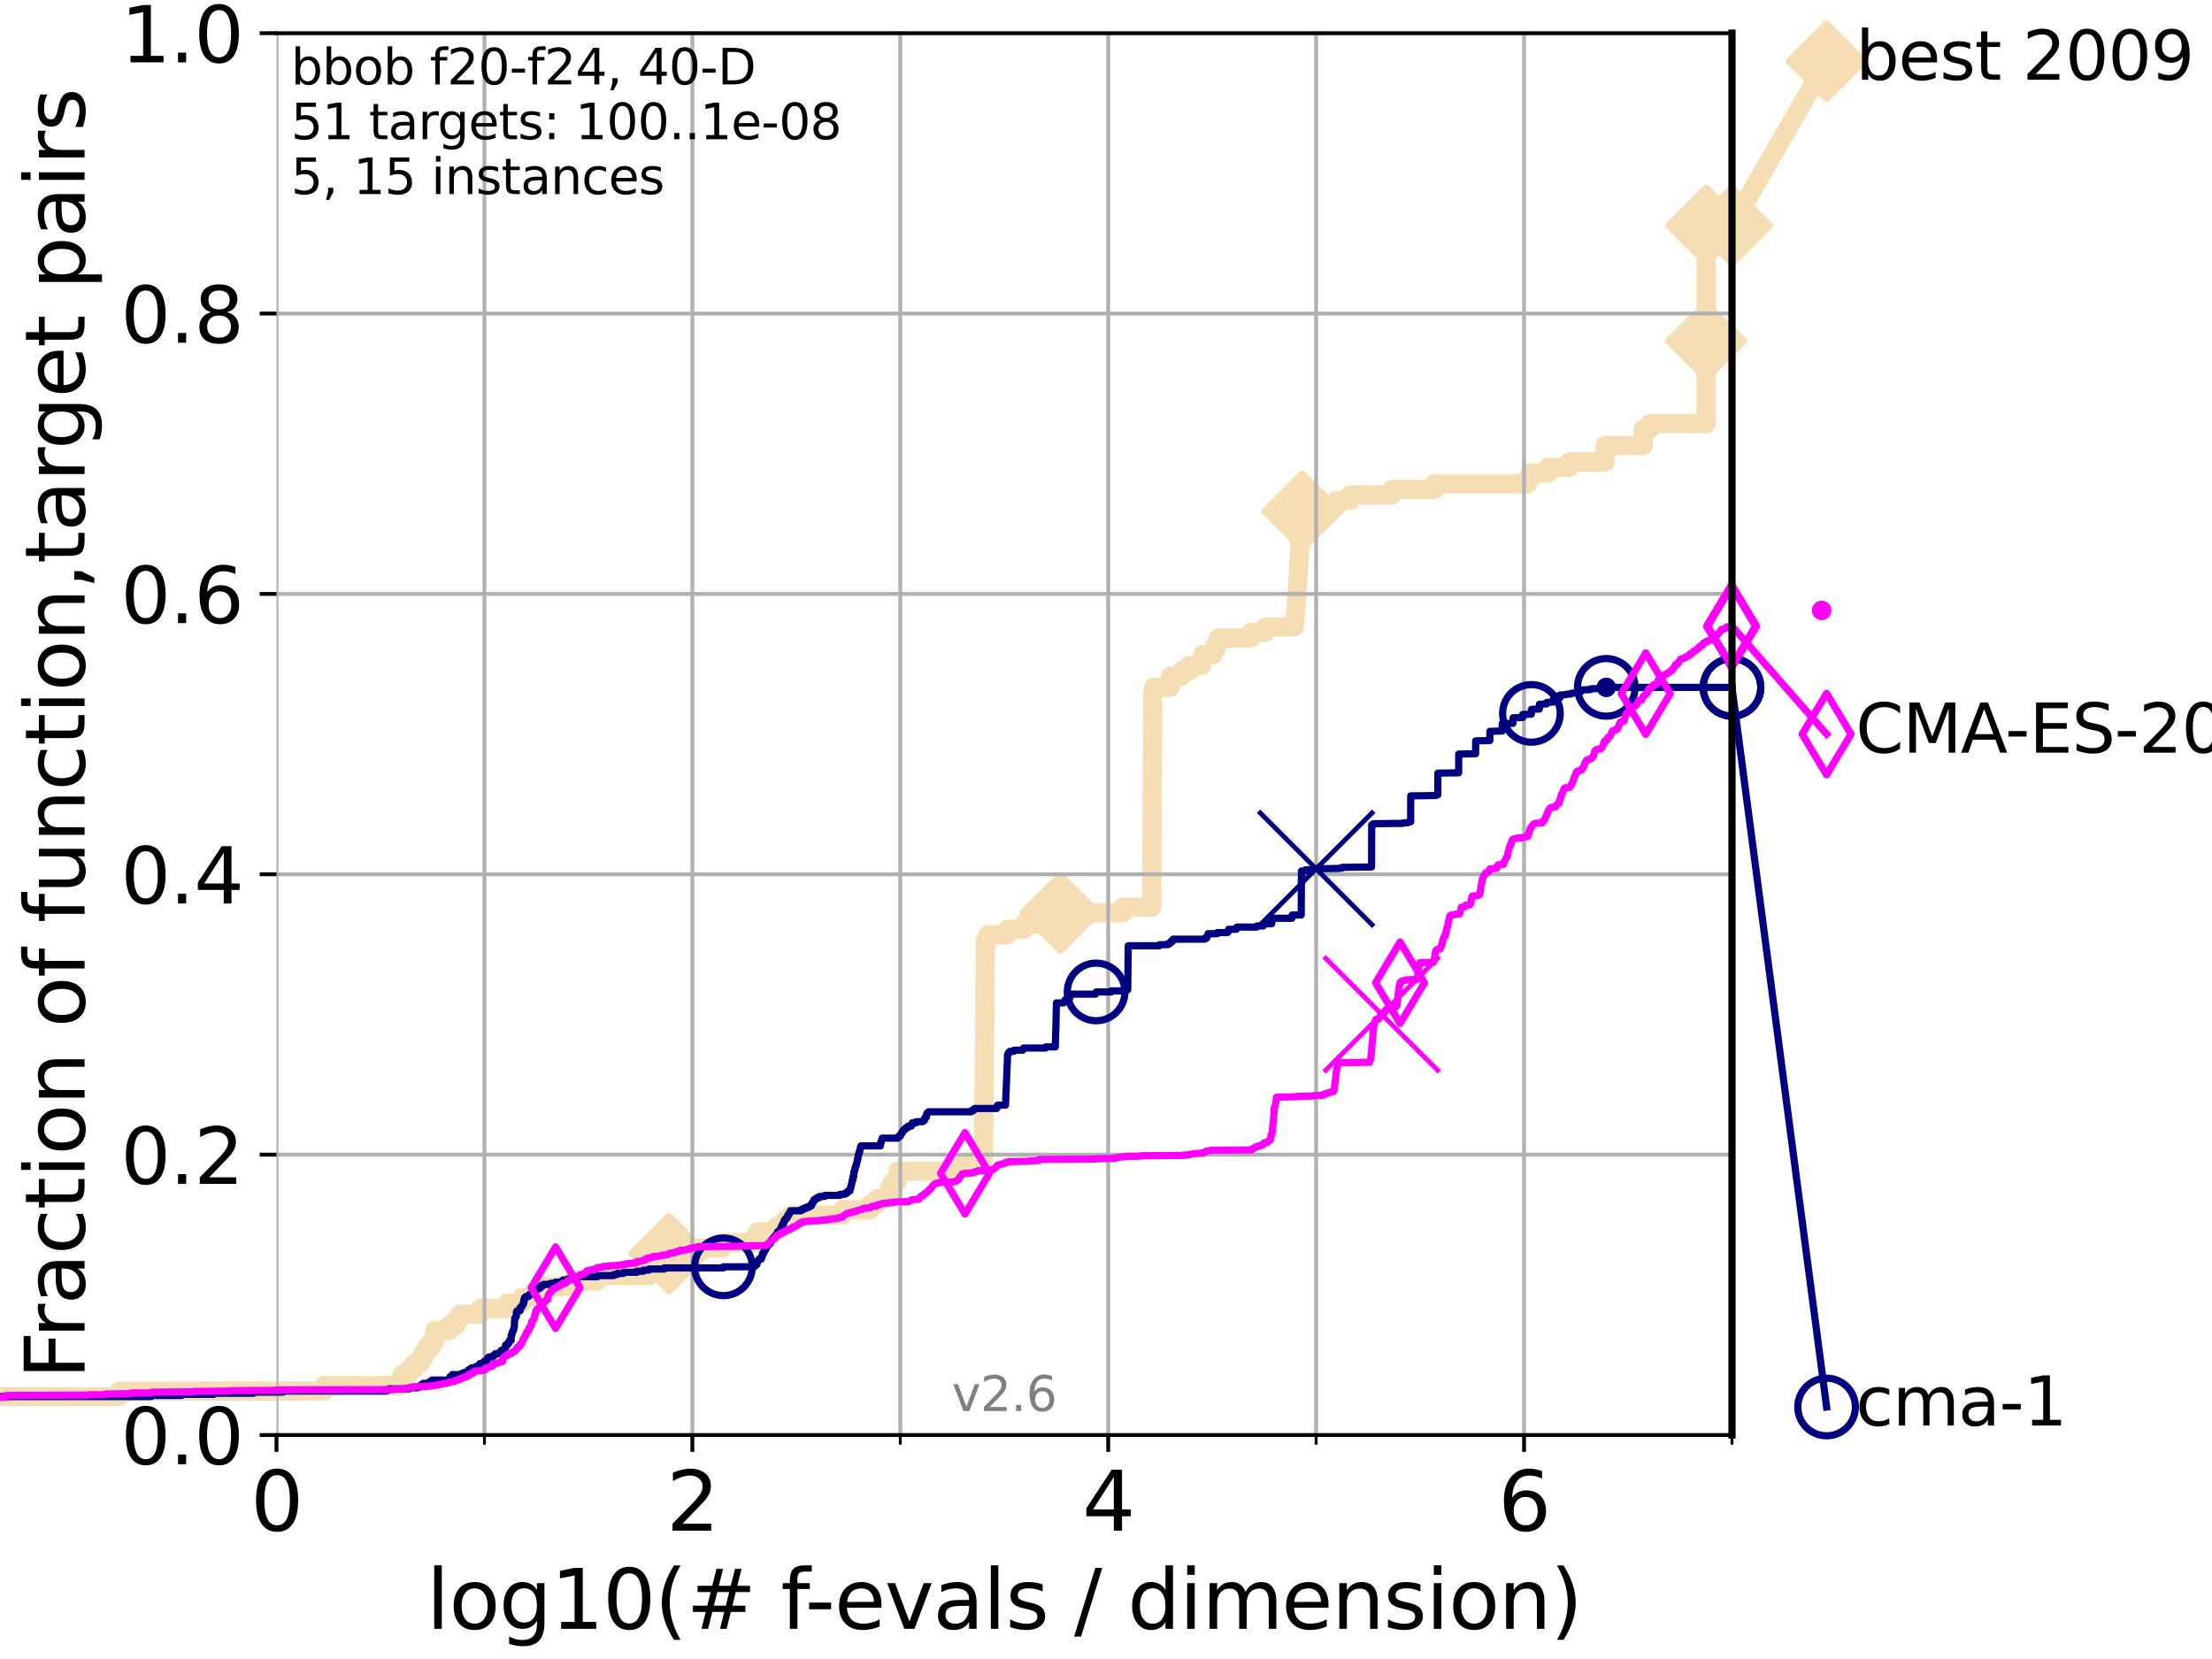 <?xml version="1.0" encoding="utf-8" standalone="no"?>
<!DOCTYPE svg PUBLIC "-//W3C//DTD SVG 1.1//EN"
  "http://www.w3.org/Graphics/SVG/1.1/DTD/svg11.dtd">
<svg xmlns:xlink="http://www.w3.org/1999/xlink" width="460.8pt" height="345.6pt" viewBox="0 0 460.8 345.6" xmlns="http://www.w3.org/2000/svg" version="1.1">
 <defs>
  <style type="text/css">*{stroke-linejoin: round; stroke-linecap: butt}</style>
 </defs>
 <g id="figure_1">
  <g id="patch_1">
   <path d="M 0 345.6 
L 460.8 345.6 
L 460.8 0 
L 0 0 
z
" style="fill: #ffffff"/>
  </g>
  <g id="axes_1">
   <g id="patch_2">
    <path d="M 57.6 298.944 
L 360.806 298.944 
L 360.806 6.912 
L 57.6 6.912 
z
" style="fill: #ffffff"/>
   </g>
   <g id="line2d_1">
    <path d="M -1 290.927 
L 24.812 290.927 
L 24.812 289.782 
L 67.582 289.782 
L 67.582 288.637 
L 83.678 288.637 
L 83.678 286.347 
L 85.148 286.347 
L 85.148 285.201 
L 86.307 285.201 
L 86.307 284.056 
L 87.496 284.056 
L 87.496 282.911 
L 88.249 282.911 
L 88.249 281.766 
L 88.883 281.766 
L 88.883 280.62 
L 89.839 280.62 
L 89.839 279.475 
L 90.587 279.475 
L 90.587 277.185 
L 93.591 277.185 
L 93.591 276.04 
L 94.995 276.04 
L 94.995 274.894 
L 95.814 274.894 
L 95.814 273.749 
L 99.95 273.749 
L 99.95 272.604 
L 105.669 272.604 
L 105.669 271.459 
L 108.636 271.459 
L 108.636 270.313 
L 111.09 270.313 
L 111.09 269.168 
L 113.574 269.168 
L 113.574 268.023 
L 118.962 268.023 
L 118.962 266.878 
L 124.374 266.878 
L 124.374 265.733 
L 135.291 265.733 
L 135.291 264.587 
L 135.464 264.587 
L 135.464 263.442 
L 138.362 263.442 
L 138.362 262.297 
L 139.375 262.297 
L 139.375 261.152 
L 143.046 261.152 
L 143.046 260.006 
L 150.499 260.006 
L 150.499 258.861 
L 157.197 258.861 
L 157.197 257.716 
L 157.812 257.716 
L 157.812 256.571 
L 161.786 256.571 
L 161.786 255.426 
L 163.373 255.426 
L 163.373 254.28 
L 164.779 254.28 
L 164.779 253.135 
L 175.553 253.135 
L 175.553 251.99 
L 181.316 251.99 
L 181.316 250.845 
L 182.695 250.845 
L 182.695 249.699 
L 185.247 249.699 
L 185.27 247.409 
L 185.962 247.409 
L 185.962 246.264 
L 186.913 246.264 
L 186.913 245.118 
L 187.071 245.118 
L 187.071 243.973 
L 199.484 243.973 
L 199.484 242.828 
L 203.447 242.828 
L 203.447 241.683 
L 204.876 241.683 
L 204.977 229.085 
L 204.988 229.085 
L 205.093 218.778 
L 205.105 218.778 
L 205.209 203.89 
L 205.222 203.89 
L 205.295 195.874 
L 205.843 195.874 
L 205.843 194.729 
L 209.913 194.729 
L 209.913 193.583 
L 213.345 193.583 
L 213.345 192.438 
L 219.558 192.438 
L 219.558 191.293 
L 220.898 191.293 
L 220.898 190.148 
L 233.848 190.148 
L 233.848 189.003 
L 239.939 189.003 
L 240.049 161.517 
L 240.062 161.517 
L 240.134 144.339 
L 240.306 144.339 
L 240.306 143.194 
L 243.743 143.194 
L 243.776 140.903 
L 246.174 140.903 
L 246.174 139.758 
L 247.805 139.758 
L 247.805 138.613 
L 250.363 138.613 
L 250.363 137.467 
L 250.565 137.467 
L 250.565 136.322 
L 252.722 136.322 
L 252.722 135.177 
L 253.359 135.177 
L 253.359 134.032 
L 253.867 134.032 
L 253.867 132.887 
L 260.627 132.887 
L 260.627 131.741 
L 263.566 131.741 
L 263.566 130.596 
L 269.613 130.596 
L 269.613 129.451 
L 269.74 129.451 
L 269.74 128.306 
L 269.89 128.306 
L 269.951 126.015 
L 270.065 126.015 
L 270.157 123.725 
L 270.225 123.725 
L 270.314 121.434 
L 270.384 121.434 
L 270.459 119.144 
L 270.514 119.144 
L 270.593 116.853 
L 270.68 116.853 
L 270.789 113.418 
L 270.846 113.418 
L 270.899 111.127 
L 270.981 111.127 
L 271.059 108.837 
L 271.127 108.837 
L 271.19 106.546 
L 271.271 106.546 
L 271.271 105.401 
L 278.462 105.401 
L 278.462 104.256 
L 281.311 104.256 
L 281.311 103.111 
L 289.928 103.111 
L 289.928 101.966 
L 298.759 101.966 
L 298.759 100.82 
L 318.184 100.82 
L 318.184 99.675 
L 318.823 99.675 
L 318.823 98.53 
L 322.45 98.53 
L 322.45 97.385 
L 326.888 97.385 
L 326.888 96.239 
L 334.38 96.239 
L 334.386 92.804 
L 342.323 92.804 
L 342.328 89.368 
L 343.705 89.368 
L 343.705 88.223 
L 355.405 88.223 
L 355.425 46.995 
L 360.806 46.995 
L 360.806 46.995 
" style="fill: none; stroke: #f5deb3; stroke-width: 4; stroke-linecap: square"/>
   </g>
   <g id="line2d_2">
    <defs>
     <path id="mfb4689f1a0" d="M -0 7.778 
L 7.778 0 
L 0 -7.778 
L -7.778 -0 
z
" style="stroke: #f5deb3; stroke-width: 1.5; stroke-linejoin: miter"/>
    </defs>
    <g>
     <use xlink:href="#mfb4689f1a0" x="139.375" y="261.152" style="fill: #f5deb3; stroke: #f5deb3; stroke-width: 1.5; stroke-linejoin: miter"/>
     <use xlink:href="#mfb4689f1a0" x="220.898" y="190.148" style="fill: #f5deb3; stroke: #f5deb3; stroke-width: 1.5; stroke-linejoin: miter"/>
     <use xlink:href="#mfb4689f1a0" x="271.271" y="106.546" style="fill: #f5deb3; stroke: #f5deb3; stroke-width: 1.5; stroke-linejoin: miter"/>
     <use xlink:href="#mfb4689f1a0" x="355.413" y="71.045" style="fill: #f5deb3; stroke: #f5deb3; stroke-width: 1.5; stroke-linejoin: miter"/>
     <use xlink:href="#mfb4689f1a0" x="355.425" y="46.995" style="fill: #f5deb3; stroke: #f5deb3; stroke-width: 1.5; stroke-linejoin: miter"/>
     <use xlink:href="#mfb4689f1a0" x="360.806" y="46.995" style="fill: #f5deb3; stroke: #f5deb3; stroke-width: 1.5; stroke-linejoin: miter"/>
    </g>
   </g>
   <g id="line2d_3">
    <path style="fill: none; stroke: #f5deb3; stroke-width: 4; stroke-linecap: square"/>
    <g/>
   </g>
   <g id="line2d_4">
    <path d="M 360.806 46.995 
L 380.515 12.753 
" style="fill: none; stroke: #f5deb3; stroke-width: 4; stroke-linecap: square"/>
    <g>
     <use xlink:href="#mfb4689f1a0" x="360.806" y="46.995" style="fill: #f5deb3; stroke: #f5deb3; stroke-width: 1.5; stroke-linejoin: miter"/>
     <use xlink:href="#mfb4689f1a0" x="380.515" y="12.753" style="fill: #f5deb3; stroke: #f5deb3; stroke-width: 1.5; stroke-linejoin: miter"/>
    </g>
   </g>
   <g id="matplotlib.axis_1">
    <g id="xtick_1">
     <g id="line2d_5">
      <path d="M 57.6 298.944 
L 57.6 6.912 
" clip-path="url(#p4cb2b3dc0a)" style="fill: none; stroke: #b0b0b0; stroke-width: 0.8; stroke-linecap: square"/>
     </g>
     <g id="line2d_6">
      <defs>
       <path id="md3bf034cbf" d="M 0 0 
L 0 3.5 
" style="stroke: #000000; stroke-width: 0.8"/>
      </defs>
      <g>
       <use xlink:href="#md3bf034cbf" x="57.6" y="298.944" style="stroke: #000000; stroke-width: 0.8"/>
      </g>
     </g>
     <g id="text_1">
      <!-- 0 -->
      <g transform="translate(52.192 318.861)scale(0.17 -0.17)">
       <defs>
        <path id="DejaVuSans-30" d="M 2034 4250 
Q 1547 4250 1301 3770 
Q 1056 3291 1056 2328 
Q 1056 1369 1301 889 
Q 1547 409 2034 409 
Q 2525 409 2770 889 
Q 3016 1369 3016 2328 
Q 3016 3291 2770 3770 
Q 2525 4250 2034 4250 
z
M 2034 4750 
Q 2819 4750 3233 4129 
Q 3647 3509 3647 2328 
Q 3647 1150 3233 529 
Q 2819 -91 2034 -91 
Q 1250 -91 836 529 
Q 422 1150 422 2328 
Q 422 3509 836 4129 
Q 1250 4750 2034 4750 
z
" transform="scale(0.016)"/>
       </defs>
       <use xlink:href="#DejaVuSans-30"/>
      </g>
     </g>
    </g>
    <g id="xtick_2">
     <g id="line2d_7">
      <path d="M 144.23 298.944 
L 144.23 6.912 
" clip-path="url(#p4cb2b3dc0a)" style="fill: none; stroke: #b0b0b0; stroke-width: 0.8; stroke-linecap: square"/>
     </g>
     <g id="line2d_8">
      <g>
       <use xlink:href="#md3bf034cbf" x="144.23" y="298.944" style="stroke: #000000; stroke-width: 0.8"/>
      </g>
     </g>
     <g id="text_2">
      <!-- 2 -->
      <g transform="translate(138.822 318.861)scale(0.17 -0.17)">
       <defs>
        <path id="DejaVuSans-32" d="M 1228 531 
L 3431 531 
L 3431 0 
L 469 0 
L 469 531 
Q 828 903 1448 1529 
Q 2069 2156 2228 2338 
Q 2531 2678 2651 2914 
Q 2772 3150 2772 3378 
Q 2772 3750 2511 3984 
Q 2250 4219 1831 4219 
Q 1534 4219 1204 4116 
Q 875 4013 500 3803 
L 500 4441 
Q 881 4594 1212 4672 
Q 1544 4750 1819 4750 
Q 2544 4750 2975 4387 
Q 3406 4025 3406 3419 
Q 3406 3131 3298 2873 
Q 3191 2616 2906 2266 
Q 2828 2175 2409 1742 
Q 1991 1309 1228 531 
z
" transform="scale(0.016)"/>
       </defs>
       <use xlink:href="#DejaVuSans-32"/>
      </g>
     </g>
    </g>
    <g id="xtick_3">
     <g id="line2d_9">
      <path d="M 230.861 298.944 
L 230.861 6.912 
" clip-path="url(#p4cb2b3dc0a)" style="fill: none; stroke: #b0b0b0; stroke-width: 0.8; stroke-linecap: square"/>
     </g>
     <g id="line2d_10">
      <g>
       <use xlink:href="#md3bf034cbf" x="230.861" y="298.944" style="stroke: #000000; stroke-width: 0.8"/>
      </g>
     </g>
     <g id="text_3">
      <!-- 4 -->
      <g transform="translate(225.453 318.861)scale(0.17 -0.17)">
       <defs>
        <path id="DejaVuSans-34" d="M 2419 4116 
L 825 1625 
L 2419 1625 
L 2419 4116 
z
M 2253 4666 
L 3047 4666 
L 3047 1625 
L 3713 1625 
L 3713 1100 
L 3047 1100 
L 3047 0 
L 2419 0 
L 2419 1100 
L 313 1100 
L 313 1709 
L 2253 4666 
z
" transform="scale(0.016)"/>
       </defs>
       <use xlink:href="#DejaVuSans-34"/>
      </g>
     </g>
    </g>
    <g id="xtick_4">
     <g id="line2d_11">
      <path d="M 317.491 298.944 
L 317.491 6.912 
" clip-path="url(#p4cb2b3dc0a)" style="fill: none; stroke: #b0b0b0; stroke-width: 0.8; stroke-linecap: square"/>
     </g>
     <g id="line2d_12">
      <g>
       <use xlink:href="#md3bf034cbf" x="317.491" y="298.944" style="stroke: #000000; stroke-width: 0.8"/>
      </g>
     </g>
     <g id="text_4">
      <!-- 6 -->
      <g transform="translate(312.083 318.861)scale(0.17 -0.17)">
       <defs>
        <path id="DejaVuSans-36" d="M 2113 2584 
Q 1688 2584 1439 2293 
Q 1191 2003 1191 1497 
Q 1191 994 1439 701 
Q 1688 409 2113 409 
Q 2538 409 2786 701 
Q 3034 994 3034 1497 
Q 3034 2003 2786 2293 
Q 2538 2584 2113 2584 
z
M 3366 4563 
L 3366 3988 
Q 3128 4100 2886 4159 
Q 2644 4219 2406 4219 
Q 1781 4219 1451 3797 
Q 1122 3375 1075 2522 
Q 1259 2794 1537 2939 
Q 1816 3084 2150 3084 
Q 2853 3084 3261 2657 
Q 3669 2231 3669 1497 
Q 3669 778 3244 343 
Q 2819 -91 2113 -91 
Q 1303 -91 875 529 
Q 447 1150 447 2328 
Q 447 3434 972 4092 
Q 1497 4750 2381 4750 
Q 2619 4750 2861 4703 
Q 3103 4656 3366 4563 
z
" transform="scale(0.016)"/>
       </defs>
       <use xlink:href="#DejaVuSans-36"/>
      </g>
     </g>
    </g>
    <g id="xtick_5">
     <g id="line2d_13">
      <path d="M 100.915 298.944 
L 100.915 6.912 
" clip-path="url(#p4cb2b3dc0a)" style="fill: none; stroke: #b0b0b0; stroke-width: 0.8; stroke-linecap: square"/>
     </g>
     <g id="line2d_14">
      <defs>
       <path id="m69e2731005" d="M 0 0 
L 0 2 
" style="stroke: #000000; stroke-width: 0.6"/>
      </defs>
      <g>
       <use xlink:href="#m69e2731005" x="100.915" y="298.944" style="stroke: #000000; stroke-width: 0.6"/>
      </g>
     </g>
    </g>
    <g id="xtick_6">
     <g id="line2d_15">
      <path d="M 187.546 298.944 
L 187.546 6.912 
" clip-path="url(#p4cb2b3dc0a)" style="fill: none; stroke: #b0b0b0; stroke-width: 0.8; stroke-linecap: square"/>
     </g>
     <g id="line2d_16">
      <g>
       <use xlink:href="#m69e2731005" x="187.546" y="298.944" style="stroke: #000000; stroke-width: 0.6"/>
      </g>
     </g>
    </g>
    <g id="xtick_7">
     <g id="line2d_17">
      <path d="M 274.176 298.944 
L 274.176 6.912 
" clip-path="url(#p4cb2b3dc0a)" style="fill: none; stroke: #b0b0b0; stroke-width: 0.8; stroke-linecap: square"/>
     </g>
     <g id="line2d_18">
      <g>
       <use xlink:href="#m69e2731005" x="274.176" y="298.944" style="stroke: #000000; stroke-width: 0.6"/>
      </g>
     </g>
    </g>
    <g id="xtick_8">
     <g id="line2d_19">
      <path d="M 360.806 298.944 
L 360.806 6.912 
" clip-path="url(#p4cb2b3dc0a)" style="fill: none; stroke: #b0b0b0; stroke-width: 0.8; stroke-linecap: square"/>
     </g>
     <g id="line2d_20">
      <g>
       <use xlink:href="#m69e2731005" x="360.806" y="298.944" style="stroke: #000000; stroke-width: 0.6"/>
      </g>
     </g>
    </g>
    <g id="text_5">
     <!-- log10(# f-evals / dimension) -->
     <g transform="translate(88.823 339.314)scale(0.17 -0.17)">
      <defs>
       <path id="DejaVuSans-6c" d="M 603 4863 
L 1178 4863 
L 1178 0 
L 603 0 
L 603 4863 
z
" transform="scale(0.016)"/>
       <path id="DejaVuSans-6f" d="M 1959 3097 
Q 1497 3097 1228 2736 
Q 959 2375 959 1747 
Q 959 1119 1226 758 
Q 1494 397 1959 397 
Q 2419 397 2687 759 
Q 2956 1122 2956 1747 
Q 2956 2369 2687 2733 
Q 2419 3097 1959 3097 
z
M 1959 3584 
Q 2709 3584 3137 3096 
Q 3566 2609 3566 1747 
Q 3566 888 3137 398 
Q 2709 -91 1959 -91 
Q 1206 -91 779 398 
Q 353 888 353 1747 
Q 353 2609 779 3096 
Q 1206 3584 1959 3584 
z
" transform="scale(0.016)"/>
       <path id="DejaVuSans-67" d="M 2906 1791 
Q 2906 2416 2648 2759 
Q 2391 3103 1925 3103 
Q 1463 3103 1205 2759 
Q 947 2416 947 1791 
Q 947 1169 1205 825 
Q 1463 481 1925 481 
Q 2391 481 2648 825 
Q 2906 1169 2906 1791 
z
M 3481 434 
Q 3481 -459 3084 -895 
Q 2688 -1331 1869 -1331 
Q 1566 -1331 1297 -1286 
Q 1028 -1241 775 -1147 
L 775 -588 
Q 1028 -725 1275 -790 
Q 1522 -856 1778 -856 
Q 2344 -856 2625 -561 
Q 2906 -266 2906 331 
L 2906 616 
Q 2728 306 2450 153 
Q 2172 0 1784 0 
Q 1141 0 747 490 
Q 353 981 353 1791 
Q 353 2603 747 3093 
Q 1141 3584 1784 3584 
Q 2172 3584 2450 3431 
Q 2728 3278 2906 2969 
L 2906 3500 
L 3481 3500 
L 3481 434 
z
" transform="scale(0.016)"/>
       <path id="DejaVuSans-31" d="M 794 531 
L 1825 531 
L 1825 4091 
L 703 3866 
L 703 4441 
L 1819 4666 
L 2450 4666 
L 2450 531 
L 3481 531 
L 3481 0 
L 794 0 
L 794 531 
z
" transform="scale(0.016)"/>
       <path id="DejaVuSans-28" d="M 1984 4856 
Q 1566 4138 1362 3434 
Q 1159 2731 1159 2009 
Q 1159 1288 1364 580 
Q 1569 -128 1984 -844 
L 1484 -844 
Q 1016 -109 783 600 
Q 550 1309 550 2009 
Q 550 2706 781 3412 
Q 1013 4119 1484 4856 
L 1984 4856 
z
" transform="scale(0.016)"/>
       <path id="DejaVuSans-23" d="M 3272 2816 
L 2363 2816 
L 2100 1772 
L 3016 1772 
L 3272 2816 
z
M 2803 4594 
L 2478 3297 
L 3391 3297 
L 3719 4594 
L 4219 4594 
L 3897 3297 
L 4872 3297 
L 4872 2816 
L 3775 2816 
L 3519 1772 
L 4513 1772 
L 4513 1294 
L 3397 1294 
L 3072 0 
L 2572 0 
L 2894 1294 
L 1978 1294 
L 1656 0 
L 1153 0 
L 1478 1294 
L 494 1294 
L 494 1772 
L 1594 1772 
L 1856 2816 
L 850 2816 
L 850 3297 
L 1978 3297 
L 2297 4594 
L 2803 4594 
z
" transform="scale(0.016)"/>
       <path id="DejaVuSans-20" transform="scale(0.016)"/>
       <path id="DejaVuSans-66" d="M 2375 4863 
L 2375 4384 
L 1825 4384 
Q 1516 4384 1395 4259 
Q 1275 4134 1275 3809 
L 1275 3500 
L 2222 3500 
L 2222 3053 
L 1275 3053 
L 1275 0 
L 697 0 
L 697 3053 
L 147 3053 
L 147 3500 
L 697 3500 
L 697 3744 
Q 697 4328 969 4595 
Q 1241 4863 1831 4863 
L 2375 4863 
z
" transform="scale(0.016)"/>
       <path id="DejaVuSans-2d" d="M 313 2009 
L 1997 2009 
L 1997 1497 
L 313 1497 
L 313 2009 
z
" transform="scale(0.016)"/>
       <path id="DejaVuSans-65" d="M 3597 1894 
L 3597 1613 
L 953 1613 
Q 991 1019 1311 708 
Q 1631 397 2203 397 
Q 2534 397 2845 478 
Q 3156 559 3463 722 
L 3463 178 
Q 3153 47 2828 -22 
Q 2503 -91 2169 -91 
Q 1331 -91 842 396 
Q 353 884 353 1716 
Q 353 2575 817 3079 
Q 1281 3584 2069 3584 
Q 2775 3584 3186 3129 
Q 3597 2675 3597 1894 
z
M 3022 2063 
Q 3016 2534 2758 2815 
Q 2500 3097 2075 3097 
Q 1594 3097 1305 2825 
Q 1016 2553 972 2059 
L 3022 2063 
z
" transform="scale(0.016)"/>
       <path id="DejaVuSans-76" d="M 191 3500 
L 800 3500 
L 1894 563 
L 2988 3500 
L 3597 3500 
L 2284 0 
L 1503 0 
L 191 3500 
z
" transform="scale(0.016)"/>
       <path id="DejaVuSans-61" d="M 2194 1759 
Q 1497 1759 1228 1600 
Q 959 1441 959 1056 
Q 959 750 1161 570 
Q 1363 391 1709 391 
Q 2188 391 2477 730 
Q 2766 1069 2766 1631 
L 2766 1759 
L 2194 1759 
z
M 3341 1997 
L 3341 0 
L 2766 0 
L 2766 531 
Q 2569 213 2275 61 
Q 1981 -91 1556 -91 
Q 1019 -91 701 211 
Q 384 513 384 1019 
Q 384 1609 779 1909 
Q 1175 2209 1959 2209 
L 2766 2209 
L 2766 2266 
Q 2766 2663 2505 2880 
Q 2244 3097 1772 3097 
Q 1472 3097 1187 3025 
Q 903 2953 641 2809 
L 641 3341 
Q 956 3463 1253 3523 
Q 1550 3584 1831 3584 
Q 2591 3584 2966 3190 
Q 3341 2797 3341 1997 
z
" transform="scale(0.016)"/>
       <path id="DejaVuSans-73" d="M 2834 3397 
L 2834 2853 
Q 2591 2978 2328 3040 
Q 2066 3103 1784 3103 
Q 1356 3103 1142 2972 
Q 928 2841 928 2578 
Q 928 2378 1081 2264 
Q 1234 2150 1697 2047 
L 1894 2003 
Q 2506 1872 2764 1633 
Q 3022 1394 3022 966 
Q 3022 478 2636 193 
Q 2250 -91 1575 -91 
Q 1294 -91 989 -36 
Q 684 19 347 128 
L 347 722 
Q 666 556 975 473 
Q 1284 391 1588 391 
Q 1994 391 2212 530 
Q 2431 669 2431 922 
Q 2431 1156 2273 1281 
Q 2116 1406 1581 1522 
L 1381 1569 
Q 847 1681 609 1914 
Q 372 2147 372 2553 
Q 372 3047 722 3315 
Q 1072 3584 1716 3584 
Q 2034 3584 2315 3537 
Q 2597 3491 2834 3397 
z
" transform="scale(0.016)"/>
       <path id="DejaVuSans-2f" d="M 1625 4666 
L 2156 4666 
L 531 -594 
L 0 -594 
L 1625 4666 
z
" transform="scale(0.016)"/>
       <path id="DejaVuSans-64" d="M 2906 2969 
L 2906 4863 
L 3481 4863 
L 3481 0 
L 2906 0 
L 2906 525 
Q 2725 213 2448 61 
Q 2172 -91 1784 -91 
Q 1150 -91 751 415 
Q 353 922 353 1747 
Q 353 2572 751 3078 
Q 1150 3584 1784 3584 
Q 2172 3584 2448 3432 
Q 2725 3281 2906 2969 
z
M 947 1747 
Q 947 1113 1208 752 
Q 1469 391 1925 391 
Q 2381 391 2643 752 
Q 2906 1113 2906 1747 
Q 2906 2381 2643 2742 
Q 2381 3103 1925 3103 
Q 1469 3103 1208 2742 
Q 947 2381 947 1747 
z
" transform="scale(0.016)"/>
       <path id="DejaVuSans-69" d="M 603 3500 
L 1178 3500 
L 1178 0 
L 603 0 
L 603 3500 
z
M 603 4863 
L 1178 4863 
L 1178 4134 
L 603 4134 
L 603 4863 
z
" transform="scale(0.016)"/>
       <path id="DejaVuSans-6d" d="M 3328 2828 
Q 3544 3216 3844 3400 
Q 4144 3584 4550 3584 
Q 5097 3584 5394 3201 
Q 5691 2819 5691 2113 
L 5691 0 
L 5113 0 
L 5113 2094 
Q 5113 2597 4934 2840 
Q 4756 3084 4391 3084 
Q 3944 3084 3684 2787 
Q 3425 2491 3425 1978 
L 3425 0 
L 2847 0 
L 2847 2094 
Q 2847 2600 2669 2842 
Q 2491 3084 2119 3084 
Q 1678 3084 1418 2786 
Q 1159 2488 1159 1978 
L 1159 0 
L 581 0 
L 581 3500 
L 1159 3500 
L 1159 2956 
Q 1356 3278 1631 3431 
Q 1906 3584 2284 3584 
Q 2666 3584 2933 3390 
Q 3200 3197 3328 2828 
z
" transform="scale(0.016)"/>
       <path id="DejaVuSans-6e" d="M 3513 2113 
L 3513 0 
L 2938 0 
L 2938 2094 
Q 2938 2591 2744 2837 
Q 2550 3084 2163 3084 
Q 1697 3084 1428 2787 
Q 1159 2491 1159 1978 
L 1159 0 
L 581 0 
L 581 3500 
L 1159 3500 
L 1159 2956 
Q 1366 3272 1645 3428 
Q 1925 3584 2291 3584 
Q 2894 3584 3203 3211 
Q 3513 2838 3513 2113 
z
" transform="scale(0.016)"/>
       <path id="DejaVuSans-29" d="M 513 4856 
L 1013 4856 
Q 1481 4119 1714 3412 
Q 1947 2706 1947 2009 
Q 1947 1309 1714 600 
Q 1481 -109 1013 -844 
L 513 -844 
Q 928 -128 1133 580 
Q 1338 1288 1338 2009 
Q 1338 2731 1133 3434 
Q 928 4138 513 4856 
z
" transform="scale(0.016)"/>
      </defs>
      <use xlink:href="#DejaVuSans-6c"/>
      <use xlink:href="#DejaVuSans-6f" x="27.783"/>
      <use xlink:href="#DejaVuSans-67" x="88.965"/>
      <use xlink:href="#DejaVuSans-31" x="152.441"/>
      <use xlink:href="#DejaVuSans-30" x="216.064"/>
      <use xlink:href="#DejaVuSans-28" x="279.688"/>
      <use xlink:href="#DejaVuSans-23" x="318.701"/>
      <use xlink:href="#DejaVuSans-20" x="402.49"/>
      <use xlink:href="#DejaVuSans-66" x="434.277"/>
      <use xlink:href="#DejaVuSans-2d" x="463.982"/>
      <use xlink:href="#DejaVuSans-65" x="500.066"/>
      <use xlink:href="#DejaVuSans-76" x="561.59"/>
      <use xlink:href="#DejaVuSans-61" x="620.77"/>
      <use xlink:href="#DejaVuSans-6c" x="682.049"/>
      <use xlink:href="#DejaVuSans-73" x="709.832"/>
      <use xlink:href="#DejaVuSans-20" x="761.932"/>
      <use xlink:href="#DejaVuSans-2f" x="793.719"/>
      <use xlink:href="#DejaVuSans-20" x="827.41"/>
      <use xlink:href="#DejaVuSans-64" x="859.197"/>
      <use xlink:href="#DejaVuSans-69" x="922.674"/>
      <use xlink:href="#DejaVuSans-6d" x="950.457"/>
      <use xlink:href="#DejaVuSans-65" x="1047.869"/>
      <use xlink:href="#DejaVuSans-6e" x="1109.393"/>
      <use xlink:href="#DejaVuSans-73" x="1172.771"/>
      <use xlink:href="#DejaVuSans-69" x="1224.871"/>
      <use xlink:href="#DejaVuSans-6f" x="1252.654"/>
      <use xlink:href="#DejaVuSans-6e" x="1313.836"/>
      <use xlink:href="#DejaVuSans-29" x="1377.215"/>
     </g>
    </g>
   </g>
   <g id="matplotlib.axis_2">
    <g id="ytick_1">
     <g id="line2d_21">
      <path d="M 57.6 298.944 
L 360.806 298.944 
" clip-path="url(#p4cb2b3dc0a)" style="fill: none; stroke: #b0b0b0; stroke-width: 0.8; stroke-linecap: square"/>
     </g>
     <g id="line2d_22">
      <defs>
       <path id="ma528e88332" d="M 0 0 
L -3.5 0 
" style="stroke: #000000; stroke-width: 0.8"/>
      </defs>
      <g>
       <use xlink:href="#ma528e88332" x="57.6" y="298.944" style="stroke: #000000; stroke-width: 0.8"/>
      </g>
     </g>
     <g id="text_6">
      <!-- 0.0 -->
      <g transform="translate(25.155 305.023)scale(0.16 -0.16)">
       <defs>
        <path id="DejaVuSans-2e" d="M 684 794 
L 1344 794 
L 1344 0 
L 684 0 
L 684 794 
z
" transform="scale(0.016)"/>
       </defs>
       <use xlink:href="#DejaVuSans-30"/>
       <use xlink:href="#DejaVuSans-2e" x="63.623"/>
       <use xlink:href="#DejaVuSans-30" x="95.41"/>
      </g>
     </g>
    </g>
    <g id="ytick_2">
     <g id="line2d_23">
      <path d="M 57.6 240.538 
L 360.806 240.538 
" clip-path="url(#p4cb2b3dc0a)" style="fill: none; stroke: #b0b0b0; stroke-width: 0.8; stroke-linecap: square"/>
     </g>
     <g id="line2d_24">
      <g>
       <use xlink:href="#ma528e88332" x="57.6" y="240.538" style="stroke: #000000; stroke-width: 0.8"/>
      </g>
     </g>
     <g id="text_7">
      <!-- 0.2 -->
      <g transform="translate(25.155 246.616)scale(0.16 -0.16)">
       <use xlink:href="#DejaVuSans-30"/>
       <use xlink:href="#DejaVuSans-2e" x="63.623"/>
       <use xlink:href="#DejaVuSans-32" x="95.41"/>
      </g>
     </g>
    </g>
    <g id="ytick_3">
     <g id="line2d_25">
      <path d="M 57.6 182.131 
L 360.806 182.131 
" clip-path="url(#p4cb2b3dc0a)" style="fill: none; stroke: #b0b0b0; stroke-width: 0.8; stroke-linecap: square"/>
     </g>
     <g id="line2d_26">
      <g>
       <use xlink:href="#ma528e88332" x="57.6" y="182.131" style="stroke: #000000; stroke-width: 0.8"/>
      </g>
     </g>
     <g id="text_8">
      <!-- 0.4 -->
      <g transform="translate(25.155 188.21)scale(0.16 -0.16)">
       <use xlink:href="#DejaVuSans-30"/>
       <use xlink:href="#DejaVuSans-2e" x="63.623"/>
       <use xlink:href="#DejaVuSans-34" x="95.41"/>
      </g>
     </g>
    </g>
    <g id="ytick_4">
     <g id="line2d_27">
      <path d="M 57.6 123.725 
L 360.806 123.725 
" clip-path="url(#p4cb2b3dc0a)" style="fill: none; stroke: #b0b0b0; stroke-width: 0.8; stroke-linecap: square"/>
     </g>
     <g id="line2d_28">
      <g>
       <use xlink:href="#ma528e88332" x="57.6" y="123.725" style="stroke: #000000; stroke-width: 0.8"/>
      </g>
     </g>
     <g id="text_9">
      <!-- 0.6 -->
      <g transform="translate(25.155 129.804)scale(0.16 -0.16)">
       <use xlink:href="#DejaVuSans-30"/>
       <use xlink:href="#DejaVuSans-2e" x="63.623"/>
       <use xlink:href="#DejaVuSans-36" x="95.41"/>
      </g>
     </g>
    </g>
    <g id="ytick_5">
     <g id="line2d_29">
      <path d="M 57.6 65.318 
L 360.806 65.318 
" clip-path="url(#p4cb2b3dc0a)" style="fill: none; stroke: #b0b0b0; stroke-width: 0.8; stroke-linecap: square"/>
     </g>
     <g id="line2d_30">
      <g>
       <use xlink:href="#ma528e88332" x="57.6" y="65.318" style="stroke: #000000; stroke-width: 0.8"/>
      </g>
     </g>
     <g id="text_10">
      <!-- 0.8 -->
      <g transform="translate(25.155 71.397)scale(0.16 -0.16)">
       <defs>
        <path id="DejaVuSans-38" d="M 2034 2216 
Q 1584 2216 1326 1975 
Q 1069 1734 1069 1313 
Q 1069 891 1326 650 
Q 1584 409 2034 409 
Q 2484 409 2743 651 
Q 3003 894 3003 1313 
Q 3003 1734 2745 1975 
Q 2488 2216 2034 2216 
z
M 1403 2484 
Q 997 2584 770 2862 
Q 544 3141 544 3541 
Q 544 4100 942 4425 
Q 1341 4750 2034 4750 
Q 2731 4750 3128 4425 
Q 3525 4100 3525 3541 
Q 3525 3141 3298 2862 
Q 3072 2584 2669 2484 
Q 3125 2378 3379 2068 
Q 3634 1759 3634 1313 
Q 3634 634 3220 271 
Q 2806 -91 2034 -91 
Q 1263 -91 848 271 
Q 434 634 434 1313 
Q 434 1759 690 2068 
Q 947 2378 1403 2484 
z
M 1172 3481 
Q 1172 3119 1398 2916 
Q 1625 2713 2034 2713 
Q 2441 2713 2670 2916 
Q 2900 3119 2900 3481 
Q 2900 3844 2670 4047 
Q 2441 4250 2034 4250 
Q 1625 4250 1398 4047 
Q 1172 3844 1172 3481 
z
" transform="scale(0.016)"/>
       </defs>
       <use xlink:href="#DejaVuSans-30"/>
       <use xlink:href="#DejaVuSans-2e" x="63.623"/>
       <use xlink:href="#DejaVuSans-38" x="95.41"/>
      </g>
     </g>
    </g>
    <g id="ytick_6">
     <g id="line2d_31">
      <path d="M 57.6 6.912 
L 360.806 6.912 
" clip-path="url(#p4cb2b3dc0a)" style="fill: none; stroke: #b0b0b0; stroke-width: 0.8; stroke-linecap: square"/>
     </g>
     <g id="line2d_32">
      <g>
       <use xlink:href="#ma528e88332" x="57.6" y="6.912" style="stroke: #000000; stroke-width: 0.8"/>
      </g>
     </g>
     <g id="text_11">
      <!-- 1.0 -->
      <g transform="translate(25.155 12.991)scale(0.16 -0.16)">
       <use xlink:href="#DejaVuSans-31"/>
       <use xlink:href="#DejaVuSans-2e" x="63.623"/>
       <use xlink:href="#DejaVuSans-30" x="95.41"/>
      </g>
     </g>
    </g>
    <g id="text_12">
     <!-- Fraction of function,target pairs -->
     <g transform="translate(17.62 287.313)rotate(-90)scale(0.17 -0.17)">
      <defs>
       <path id="DejaVuSans-46" d="M 628 4666 
L 3309 4666 
L 3309 4134 
L 1259 4134 
L 1259 2759 
L 3109 2759 
L 3109 2228 
L 1259 2228 
L 1259 0 
L 628 0 
L 628 4666 
z
" transform="scale(0.016)"/>
       <path id="DejaVuSans-72" d="M 2631 2963 
Q 2534 3019 2420 3045 
Q 2306 3072 2169 3072 
Q 1681 3072 1420 2755 
Q 1159 2438 1159 1844 
L 1159 0 
L 581 0 
L 581 3500 
L 1159 3500 
L 1159 2956 
Q 1341 3275 1631 3429 
Q 1922 3584 2338 3584 
Q 2397 3584 2469 3576 
Q 2541 3569 2628 3553 
L 2631 2963 
z
" transform="scale(0.016)"/>
       <path id="DejaVuSans-63" d="M 3122 3366 
L 3122 2828 
Q 2878 2963 2633 3030 
Q 2388 3097 2138 3097 
Q 1578 3097 1268 2742 
Q 959 2388 959 1747 
Q 959 1106 1268 751 
Q 1578 397 2138 397 
Q 2388 397 2633 464 
Q 2878 531 3122 666 
L 3122 134 
Q 2881 22 2623 -34 
Q 2366 -91 2075 -91 
Q 1284 -91 818 406 
Q 353 903 353 1747 
Q 353 2603 823 3093 
Q 1294 3584 2113 3584 
Q 2378 3584 2631 3529 
Q 2884 3475 3122 3366 
z
" transform="scale(0.016)"/>
       <path id="DejaVuSans-74" d="M 1172 4494 
L 1172 3500 
L 2356 3500 
L 2356 3053 
L 1172 3053 
L 1172 1153 
Q 1172 725 1289 603 
Q 1406 481 1766 481 
L 2356 481 
L 2356 0 
L 1766 0 
Q 1100 0 847 248 
Q 594 497 594 1153 
L 594 3053 
L 172 3053 
L 172 3500 
L 594 3500 
L 594 4494 
L 1172 4494 
z
" transform="scale(0.016)"/>
       <path id="DejaVuSans-75" d="M 544 1381 
L 544 3500 
L 1119 3500 
L 1119 1403 
Q 1119 906 1312 657 
Q 1506 409 1894 409 
Q 2359 409 2629 706 
Q 2900 1003 2900 1516 
L 2900 3500 
L 3475 3500 
L 3475 0 
L 2900 0 
L 2900 538 
Q 2691 219 2414 64 
Q 2138 -91 1772 -91 
Q 1169 -91 856 284 
Q 544 659 544 1381 
z
M 1991 3584 
L 1991 3584 
z
" transform="scale(0.016)"/>
       <path id="DejaVuSans-2c" d="M 750 794 
L 1409 794 
L 1409 256 
L 897 -744 
L 494 -744 
L 750 256 
L 750 794 
z
" transform="scale(0.016)"/>
       <path id="DejaVuSans-70" d="M 1159 525 
L 1159 -1331 
L 581 -1331 
L 581 3500 
L 1159 3500 
L 1159 2969 
Q 1341 3281 1617 3432 
Q 1894 3584 2278 3584 
Q 2916 3584 3314 3078 
Q 3713 2572 3713 1747 
Q 3713 922 3314 415 
Q 2916 -91 2278 -91 
Q 1894 -91 1617 61 
Q 1341 213 1159 525 
z
M 3116 1747 
Q 3116 2381 2855 2742 
Q 2594 3103 2138 3103 
Q 1681 3103 1420 2742 
Q 1159 2381 1159 1747 
Q 1159 1113 1420 752 
Q 1681 391 2138 391 
Q 2594 391 2855 752 
Q 3116 1113 3116 1747 
z
" transform="scale(0.016)"/>
      </defs>
      <use xlink:href="#DejaVuSans-46"/>
      <use xlink:href="#DejaVuSans-72" x="50.27"/>
      <use xlink:href="#DejaVuSans-61" x="91.383"/>
      <use xlink:href="#DejaVuSans-63" x="152.662"/>
      <use xlink:href="#DejaVuSans-74" x="207.643"/>
      <use xlink:href="#DejaVuSans-69" x="246.852"/>
      <use xlink:href="#DejaVuSans-6f" x="274.635"/>
      <use xlink:href="#DejaVuSans-6e" x="335.816"/>
      <use xlink:href="#DejaVuSans-20" x="399.195"/>
      <use xlink:href="#DejaVuSans-6f" x="430.982"/>
      <use xlink:href="#DejaVuSans-66" x="492.164"/>
      <use xlink:href="#DejaVuSans-20" x="527.369"/>
      <use xlink:href="#DejaVuSans-66" x="559.156"/>
      <use xlink:href="#DejaVuSans-75" x="594.361"/>
      <use xlink:href="#DejaVuSans-6e" x="657.74"/>
      <use xlink:href="#DejaVuSans-63" x="721.119"/>
      <use xlink:href="#DejaVuSans-74" x="776.1"/>
      <use xlink:href="#DejaVuSans-69" x="815.309"/>
      <use xlink:href="#DejaVuSans-6f" x="843.092"/>
      <use xlink:href="#DejaVuSans-6e" x="904.273"/>
      <use xlink:href="#DejaVuSans-2c" x="967.652"/>
      <use xlink:href="#DejaVuSans-74" x="999.439"/>
      <use xlink:href="#DejaVuSans-61" x="1038.648"/>
      <use xlink:href="#DejaVuSans-72" x="1099.928"/>
      <use xlink:href="#DejaVuSans-67" x="1139.291"/>
      <use xlink:href="#DejaVuSans-65" x="1202.768"/>
      <use xlink:href="#DejaVuSans-74" x="1264.291"/>
      <use xlink:href="#DejaVuSans-20" x="1303.5"/>
      <use xlink:href="#DejaVuSans-70" x="1335.287"/>
      <use xlink:href="#DejaVuSans-61" x="1398.764"/>
      <use xlink:href="#DejaVuSans-69" x="1460.043"/>
      <use xlink:href="#DejaVuSans-72" x="1487.826"/>
      <use xlink:href="#DejaVuSans-73" x="1528.939"/>
     </g>
    </g>
   </g>
   <g id="line2d_33">
    <defs>
     <path id="m41ffc1dd45" d="M 0 1.5 
C 0.398 1.5 0.779 1.342 1.061 1.061 
C 1.342 0.779 1.5 0.398 1.5 0 
C 1.5 -0.398 1.342 -0.779 1.061 -1.061 
C 0.779 -1.342 0.398 -1.5 0 -1.5 
C -0.398 -1.5 -0.779 -1.342 -1.061 -1.061 
C -1.342 -0.779 -1.5 -0.398 -1.5 0 
C -1.5 0.398 -1.342 0.779 -1.061 1.061 
C -0.779 1.342 -0.398 1.5 0 1.5 
z
" style="stroke: #f5deb3"/>
    </defs>
    <g>
     <use xlink:href="#m41ffc1dd45" x="355.425" y="46.995" style="fill: #f5deb3; stroke: #f5deb3"/>
     <use xlink:href="#m41ffc1dd45" x="355.425" y="46.995" style="fill: #f5deb3; stroke: #f5deb3"/>
    </g>
   </g>
   <g id="line2d_34">
    <defs>
     <path id="mf4a0fab06f" d="M 0 1.5 
C 0.398 1.5 0.779 1.342 1.061 1.061 
C 1.342 0.779 1.5 0.398 1.5 0 
C 1.5 -0.398 1.342 -0.779 1.061 -1.061 
C 0.779 -1.342 0.398 -1.5 0 -1.5 
C -0.398 -1.5 -0.779 -1.342 -1.061 -1.061 
C -1.342 -0.779 -1.5 -0.398 -1.5 0 
C -1.5 0.398 -1.342 0.779 -1.061 1.061 
C -0.779 1.342 -0.398 1.5 0 1.5 
z
" style="stroke: #000080"/>
    </defs>
    <g>
     <use xlink:href="#mf4a0fab06f" x="334.615" y="143.194" style="fill: #000080; stroke: #000080"/>
     <use xlink:href="#mf4a0fab06f" x="334.615" y="143.194" style="fill: #000080; stroke: #000080"/>
    </g>
   </g>
   <g id="line2d_35">
    <path d="M -1 290.927 
L 31.522 290.927 
L 31.522 290.698 
L 37.851 290.698 
L 37.851 290.469 
L 44.561 290.469 
L 44.561 290.24 
L 52.805 290.24 
L 52.805 290.011 
L 58.96 290.011 
L 58.96 289.782 
L 80.482 289.782 
L 80.482 289.553 
L 81.032 289.553 
L 81.032 289.324 
L 85.256 289.324 
L 85.256 289.095 
L 87.108 289.095 
L 87.108 288.866 
L 87.782 288.866 
L 87.782 288.408 
L 88.156 288.408 
L 88.156 288.179 
L 89.324 288.179 
L 89.324 287.95 
L 89.669 287.95 
L 89.669 287.721 
L 90.008 287.721 
L 90.008 287.492 
L 93.66 287.492 
L 93.729 286.805 
L 94.206 286.805 
L 94.206 286.347 
L 96.12 286.347 
L 96.12 286.117 
L 96.718 286.117 
L 96.718 285.888 
L 97.523 285.888 
L 97.523 285.43 
L 97.858 285.43 
L 97.858 285.201 
L 98.187 285.201 
L 98.187 284.972 
L 98.985 284.972 
L 98.985 284.743 
L 99.499 284.743 
L 99.499 284.514 
L 99.901 284.514 
L 99.95 284.056 
L 100.726 284.056 
L 100.821 283.598 
L 101.426 283.598 
L 101.517 283.14 
L 101.562 283.14 
L 101.562 282.911 
L 101.833 282.911 
L 101.833 282.682 
L 102.622 282.682 
L 102.622 282.453 
L 102.963 282.453 
L 102.963 282.224 
L 103.173 282.224 
L 103.173 281.995 
L 104.029 281.995 
L 104.029 281.766 
L 104.227 281.766 
L 104.227 281.537 
L 104.423 281.537 
L 104.423 281.308 
L 104.848 281.308 
L 104.848 281.079 
L 105.075 281.079 
L 105.075 280.849 
L 105.3 280.849 
L 105.337 280.162 
L 105.778 280.162 
L 105.851 279.704 
L 106.102 279.704 
L 106.102 279.246 
L 106.491 279.246 
L 106.491 278.101 
L 106.63 278.101 
L 106.734 277.414 
L 106.837 277.414 
L 106.837 277.185 
L 106.974 277.185 
L 107.076 276.498 
L 107.144 276.498 
L 107.211 274.665 
L 107.345 274.665 
L 107.445 274.207 
L 107.578 274.207 
L 107.578 273.291 
L 107.709 273.291 
L 107.709 273.062 
L 108.354 273.062 
L 108.354 272.375 
L 108.605 272.375 
L 108.605 272.146 
L 108.792 272.146 
L 108.792 271.917 
L 108.915 271.917 
L 108.977 271.459 
L 109.129 271.459 
L 109.129 270.772 
L 109.28 270.772 
L 109.28 270.313 
L 109.55 270.313 
L 109.55 270.084 
L 110.106 270.084 
L 110.106 269.855 
L 110.307 269.855 
L 110.307 269.626 
L 110.702 269.626 
L 110.702 269.397 
L 111.253 269.397 
L 111.253 268.939 
L 111.603 268.939 
L 111.709 268.481 
L 112.283 268.481 
L 112.283 268.252 
L 112.665 268.252 
L 112.69 267.794 
L 113.186 267.794 
L 113.186 267.565 
L 114.67 267.565 
L 114.67 267.336 
L 115.705 267.336 
L 115.705 267.107 
L 116.988 267.107 
L 116.988 266.878 
L 117.246 266.878 
L 117.246 266.649 
L 118.339 266.649 
L 118.339 266.42 
L 119.301 266.42 
L 119.301 266.191 
L 120.368 266.191 
L 120.368 265.962 
L 124.468 265.962 
L 124.468 265.733 
L 127.81 265.733 
L 127.81 265.503 
L 128.561 265.503 
L 128.561 265.274 
L 129.877 265.274 
L 129.877 265.045 
L 132.665 265.045 
L 132.665 264.816 
L 134.008 264.816 
L 134.008 264.587 
L 135.2 264.587 
L 135.2 264.358 
L 138.336 264.358 
L 138.336 264.129 
L 150.707 264.129 
L 150.707 263.9 
L 157.13 263.9 
L 157.13 263.671 
L 157.384 263.671 
L 157.384 263.442 
L 157.67 263.442 
L 157.686 262.984 
L 157.798 262.984 
L 157.798 262.755 
L 157.933 262.755 
L 157.933 262.526 
L 158.109 262.526 
L 158.109 262.297 
L 158.604 262.297 
L 158.604 261.839 
L 158.767 261.839 
L 158.824 261.152 
L 159.048 261.152 
L 159.112 260.694 
L 159.298 260.694 
L 159.315 260.235 
L 159.589 260.235 
L 159.621 259.777 
L 159.813 259.777 
L 159.864 259.319 
L 160.11 259.319 
L 160.11 259.09 
L 160.425 259.09 
L 160.512 258.632 
L 160.654 258.632 
L 160.654 258.403 
L 160.787 258.403 
L 160.787 258.174 
L 161.037 258.174 
L 161.037 257.945 
L 161.168 257.945 
L 161.168 257.716 
L 161.413 257.716 
L 161.413 257.487 
L 161.625 257.487 
L 161.625 257.258 
L 161.786 257.258 
L 161.786 257.029 
L 161.908 257.029 
L 161.99 256.571 
L 162.319 256.571 
L 162.319 256.342 
L 162.505 256.342 
L 162.505 256.113 
L 162.648 256.113 
L 162.719 255.655 
L 162.894 255.655 
L 162.918 255.196 
L 163.13 255.196 
L 163.159 254.738 
L 163.299 254.738 
L 163.349 254.28 
L 163.473 254.28 
L 163.473 254.051 
L 163.673 254.051 
L 163.673 253.822 
L 163.894 253.822 
L 163.894 253.593 
L 164.046 253.593 
L 164.101 253.135 
L 164.311 253.135 
L 164.311 252.906 
L 164.434 252.906 
L 164.434 252.677 
L 164.547 252.677 
L 164.547 252.448 
L 164.664 252.448 
L 164.664 252.219 
L 166.897 252.219 
L 166.897 251.99 
L 167.3 251.99 
L 167.3 251.761 
L 167.826 251.761 
L 167.826 251.532 
L 168.397 251.532 
L 168.397 251.303 
L 168.912 251.303 
L 168.912 251.074 
L 169.093 251.074 
L 169.117 250.616 
L 169.353 250.616 
L 169.353 250.387 
L 169.473 250.387 
L 169.544 249.928 
L 169.907 249.928 
L 169.907 249.699 
L 170.198 249.699 
L 170.198 249.47 
L 170.715 249.47 
L 170.715 249.241 
L 171.793 249.241 
L 171.793 249.012 
L 175.01 249.012 
L 175.01 248.783 
L 176.004 248.783 
L 176.004 248.554 
L 176.448 248.554 
L 176.448 248.325 
L 176.657 248.325 
L 176.657 248.096 
L 177.044 248.096 
L 177.089 247.638 
L 177.158 247.638 
L 177.158 247.409 
L 177.272 247.409 
L 177.345 246.722 
L 177.43 246.722 
L 177.535 245.806 
L 177.669 245.806 
L 177.694 245.118 
L 177.84 245.118 
L 177.846 244.202 
L 177.985 244.202 
L 178.053 243.515 
L 178.155 243.515 
L 178.264 242.828 
L 178.375 242.828 
L 178.485 242.141 
L 178.546 242.141 
L 178.612 241.454 
L 178.727 241.454 
L 178.817 240.538 
L 178.888 240.538 
L 178.957 240.08 
L 179.049 240.08 
L 179.09 239.621 
L 179.169 239.621 
L 179.244 238.934 
L 179.334 238.934 
L 179.334 238.705 
L 183.413 238.705 
L 183.446 238.018 
L 183.572 238.018 
L 183.68 237.331 
L 183.766 237.331 
L 183.766 237.102 
L 187.031 237.102 
L 187.031 236.873 
L 187.236 236.873 
L 187.236 236.644 
L 187.571 236.644 
L 187.666 236.186 
L 187.814 236.186 
L 187.814 235.957 
L 187.992 235.957 
L 187.992 235.728 
L 188.117 235.728 
L 188.117 235.499 
L 188.338 235.499 
L 188.338 235.27 
L 188.571 235.27 
L 188.571 235.041 
L 188.901 235.041 
L 188.901 234.811 
L 189.187 234.811 
L 189.187 234.582 
L 189.876 234.582 
L 189.876 234.353 
L 190.008 234.353 
L 190.045 233.895 
L 190.85 233.895 
L 190.85 233.666 
L 192.211 233.666 
L 192.211 233.437 
L 192.555 233.437 
L 192.649 232.979 
L 192.728 232.979 
L 192.728 232.75 
L 192.982 232.75 
L 193.037 232.063 
L 193.139 232.063 
L 193.139 231.834 
L 193.418 231.834 
L 193.418 231.605 
L 202.328 231.605 
L 202.328 231.376 
L 202.755 231.376 
L 202.755 231.147 
L 202.998 231.147 
L 202.998 230.918 
L 207.649 230.918 
L 207.65 230.46 
L 207.8 230.46 
L 207.8 230.231 
L 209.47 230.231 
L 209.58 227.253 
L 209.597 227.253 
L 209.706 224.275 
L 209.721 224.275 
L 209.821 221.527 
L 209.838 221.527 
L 209.89 219.695 
L 209.988 219.695 
L 209.988 219.465 
L 210.117 219.465 
L 210.117 219.236 
L 210.38 219.236 
L 210.38 219.007 
L 211.232 219.007 
L 211.232 218.778 
L 213.049 218.778 
L 213.049 218.549 
L 213.207 218.549 
L 213.207 218.32 
L 217.85 218.32 
L 217.85 218.091 
L 219.835 218.091 
L 219.933 214.656 
L 219.947 214.656 
L 220.051 209.846 
L 220.062 209.846 
L 220.071 208.929 
L 221.536 208.929 
L 221.536 208.7 
L 221.882 208.7 
L 221.921 208.242 
L 222.294 208.242 
L 222.294 208.013 
L 222.83 208.013 
L 222.852 207.097 
L 228.213 207.097 
L 228.213 206.868 
L 228.341 206.868 
L 228.341 206.639 
L 231.508 206.639 
L 231.508 206.41 
L 234.586 206.41 
L 234.586 206.181 
L 234.925 206.181 
L 235.032 197.019 
L 241.532 197.019 
L 241.532 196.79 
L 243.268 196.79 
L 243.268 196.561 
L 243.754 196.561 
L 243.754 196.332 
L 243.924 196.332 
L 243.924 196.103 
L 244.289 196.103 
L 244.35 195.645 
L 251.005 195.645 
L 251.005 195.416 
L 251.391 195.416 
L 251.496 194.958 
L 251.592 194.958 
L 251.658 194.5 
L 253.615 194.5 
L 253.615 194.271 
L 255.713 194.271 
L 255.713 194.042 
L 255.93 194.042 
L 255.935 193.583 
L 257.562 193.583 
L 257.658 193.125 
L 261.839 193.125 
L 261.839 192.896 
L 263.165 192.896 
L 263.165 192.667 
L 263.296 192.667 
L 263.296 192.438 
L 264.914 192.438 
L 264.989 191.751 
L 265.083 191.751 
L 265.09 191.293 
L 269.134 191.293 
L 269.181 190.606 
L 271.067 190.606 
L 271.116 181.444 
L 271.915 181.444 
L 271.915 181.215 
L 273.464 181.215 
L 273.464 180.986 
L 279.104 180.91 
L 279.104 180.833 
L 279.614 180.833 
L 279.614 180.681 
L 285.725 180.604 
L 285.747 171.824 
L 286.119 171.824 
L 286.119 171.595 
L 292.273 171.519 
L 292.273 171.442 
L 293.32 171.366 
L 293.32 171.29 
L 293.864 171.213 
L 293.877 165.793 
L 299.124 165.716 
L 299.124 165.64 
L 299.525 165.564 
L 299.535 161.059 
L 303.87 160.983 
L 303.879 157.089 
L 307.399 157.013 
L 307.405 154.34 
L 310.368 154.264 
L 310.374 152.355 
L 312.932 152.279 
L 312.937 150.752 
L 315.189 150.676 
L 315.192 149.531 
L 317.203 149.454 
L 317.206 148.843 
L 319.023 148.767 
L 319.026 147.774 
L 320.681 147.698 
L 320.684 146.706 
L 322.206 146.629 
L 322.208 146.324 
L 323.617 146.248 
L 323.618 145.484 
L 324.927 145.408 
L 324.929 144.797 
L 326.155 144.721 
L 326.155 144.644 
L 327.306 144.568 
L 327.306 144.415 
L 328.391 144.339 
L 328.391 144.11 
L 329.415 144.033 
L 329.416 143.728 
L 331.311 143.652 
L 331.312 143.499 
L 333.036 143.423 
L 333.036 143.346 
L 334.615 143.27 
L 334.615 143.194 
L 360.806 143.194 
L 360.806 143.194 
" style="fill: none; stroke: #000080; stroke-width: 1.5; stroke-linecap: square"/>
   </g>
   <g id="line2d_36">
    <defs>
     <path id="mb418ae1340" d="M 0 6 
C 1.591 6 3.117 5.368 4.243 4.243 
C 5.368 3.117 6 1.591 6 0 
C 6 -1.591 5.368 -3.117 4.243 -4.243 
C 3.117 -5.368 1.591 -6 0 -6 
C -1.591 -6 -3.117 -5.368 -4.243 -4.243 
C -5.368 -3.117 -6 -1.591 -6 0 
C -6 1.591 -5.368 3.117 -4.243 4.243 
C -3.117 5.368 -1.591 6 0 6 
z
" style="stroke: #000080; stroke-width: 1.5"/>
    </defs>
    <g>
     <use xlink:href="#mb418ae1340" x="150.707" y="263.9" style="fill-opacity: 0; stroke: #000080; stroke-width: 1.5"/>
     <use xlink:href="#mb418ae1340" x="228.341" y="206.639" style="fill-opacity: 0; stroke: #000080; stroke-width: 1.5"/>
     <use xlink:href="#mb418ae1340" x="319.024" y="148.614" style="fill-opacity: 0; stroke: #000080; stroke-width: 1.5"/>
     <use xlink:href="#mb418ae1340" x="334.615" y="143.194" style="fill-opacity: 0; stroke: #000080; stroke-width: 1.5"/>
     <use xlink:href="#mb418ae1340" x="360.806" y="143.194" style="fill-opacity: 0; stroke: #000080; stroke-width: 1.5"/>
    </g>
   </g>
   <g id="line2d_37">
    <path style="fill: none; stroke: #000080; stroke-width: 1.5; stroke-linecap: square"/>
    <g/>
   </g>
   <g id="line2d_38">
    <path d="M 274.176 180.986 
" clip-path="url(#p4cb2b3dc0a)" style="fill: none; stroke: #000080; stroke-width: 1.5; stroke-linecap: square"/>
    <defs>
     <path id="mb18224c84d" d="M -12 12 
L 12 -12 
M -12 -12 
L 12 12 
" style="stroke: #000080"/>
    </defs>
    <g clip-path="url(#p4cb2b3dc0a)">
     <use xlink:href="#mb18224c84d" x="274.176" y="180.986" style="fill: #000080; stroke: #000080"/>
    </g>
   </g>
   <g id="line2d_39">
    <defs>
     <path id="mdb62c1a2d0" d="M 0 1.5 
C 0.398 1.5 0.779 1.342 1.061 1.061 
C 1.342 0.779 1.5 0.398 1.5 0 
C 1.5 -0.398 1.342 -0.779 1.061 -1.061 
C 0.779 -1.342 0.398 -1.5 0 -1.5 
C -0.398 -1.5 -0.779 -1.342 -1.061 -1.061 
C -1.342 -0.779 -1.5 -0.398 -1.5 0 
C -1.5 0.398 -1.342 0.779 -1.061 1.061 
C -0.779 1.342 -0.398 1.5 0 1.5 
z
" style="stroke: #ff00ff"/>
    </defs>
    <g>
     <use xlink:href="#mdb62c1a2d0" x="379.481" y="127.16" style="fill: #ff00ff; stroke: #ff00ff"/>
     <use xlink:href="#mdb62c1a2d0" x="379.481" y="127.16" style="fill: #ff00ff; stroke: #ff00ff"/>
    </g>
   </g>
   <g id="line2d_40">
    <path d="M -1 291.08 
L 1.246 291.08 
L 1.246 290.698 
L 18.482 290.622 
L 18.482 290.546 
L 21.912 290.546 
L 21.912 290.393 
L 27.324 290.317 
L 27.324 290.164 
L 31.522 290.164 
L 31.522 290.011 
L 40.363 289.935 
L 40.363 289.859 
L 47.991 289.782 
L 47.991 289.706 
L 57.6 289.63 
L 57.6 289.553 
L 82.084 289.477 
L 82.084 289.4 
L 84.257 289.324 
L 84.257 289.248 
L 85.148 289.171 
L 85.148 289.095 
L 86.102 289.019 
L 86.102 288.866 
L 89.497 288.79 
L 89.497 288.713 
L 90.668 288.637 
L 90.668 288.561 
L 91.462 288.484 
L 91.462 288.408 
L 92.224 288.332 
L 92.224 288.255 
L 93.027 288.179 
L 93.027 288.103 
L 93.66 288.026 
L 93.729 287.874 
L 94.604 287.797 
L 94.604 287.721 
L 94.93 287.721 
L 94.995 287.492 
L 95.814 287.415 
L 95.876 287.186 
L 96.301 287.11 
L 96.301 287.034 
L 96.6 287.034 
L 96.6 286.881 
L 97.239 286.805 
L 97.296 286.576 
L 97.747 286.499 
L 97.747 286.27 
L 98.078 286.194 
L 98.078 286.117 
L 98.403 286.117 
L 98.403 285.965 
L 98.67 285.965 
L 98.67 285.736 
L 99.244 285.659 
L 99.244 285.583 
L 100.583 285.507 
L 100.583 285.43 
L 101.056 285.354 
L 101.149 284.972 
L 101.653 284.896 
L 101.653 284.82 
L 102.1 284.743 
L 102.1 284.667 
L 102.622 284.591 
L 102.708 284.285 
L 102.751 284.285 
L 102.793 284.056 
L 103.667 283.98 
L 103.667 283.903 
L 104.069 283.827 
L 104.069 283.751 
L 104.54 283.674 
L 104.54 283.598 
L 104.733 283.598 
L 104.809 282.835 
L 105 282.835 
L 105 282.682 
L 105.15 282.605 
L 105.15 282.529 
L 105.596 282.453 
L 105.632 282.3 
L 105.814 282.3 
L 105.814 282.071 
L 106.456 281.995 
L 106.561 281.842 
L 106.768 281.766 
L 106.768 281.613 
L 107.245 281.537 
L 107.312 281.384 
L 107.445 281.308 
L 107.478 281.079 
L 107.611 281.079 
L 107.709 280.849 
L 107.775 280.773 
L 107.807 280.62 
L 108.226 280.544 
L 108.226 280.391 
L 108.354 280.391 
L 108.385 280.01 
L 108.574 279.933 
L 108.574 279.857 
L 108.73 279.857 
L 108.823 279.323 
L 108.884 279.323 
L 108.977 278.941 
L 109.068 278.941 
L 109.068 278.788 
L 109.25 278.712 
L 109.341 278.33 
L 109.52 278.254 
L 109.52 277.948 
L 109.639 277.948 
L 109.727 277.49 
L 109.99 277.414 
L 110.019 277.108 
L 110.193 277.108 
L 110.25 276.574 
L 110.449 276.498 
L 110.534 276.116 
L 110.702 276.116 
L 110.786 275.276 
L 110.925 275.2 
L 111.035 274.971 
L 111.144 274.971 
L 111.253 274.665 
L 111.308 274.665 
L 111.362 274.054 
L 111.469 274.054 
L 111.576 273.215 
L 111.683 273.215 
L 111.762 272.833 
L 112.103 272.757 
L 112.128 272.604 
L 112.36 272.528 
L 112.462 272.298 
L 112.564 272.222 
L 112.589 271.611 
L 112.94 271.611 
L 112.94 271.459 
L 113.235 271.382 
L 113.235 271.23 
L 113.598 271.153 
L 113.694 270.848 
L 113.884 270.772 
L 113.884 270.695 
L 114.095 270.695 
L 114.188 269.855 
L 114.327 269.779 
L 114.419 269.474 
L 114.579 269.397 
L 114.67 269.245 
L 114.692 269.245 
L 114.782 268.939 
L 114.962 268.863 
L 114.962 268.786 
L 115.205 268.71 
L 115.205 268.557 
L 115.424 268.481 
L 115.424 268.405 
L 115.747 268.328 
L 115.747 268.252 
L 116.086 268.176 
L 116.086 268.099 
L 116.337 268.023 
L 116.399 267.87 
L 116.787 267.794 
L 116.787 267.718 
L 117.048 267.641 
L 117.108 267.412 
L 117.734 267.336 
L 117.734 267.259 
L 117.982 267.183 
L 117.982 267.107 
L 118.152 267.03 
L 118.152 266.954 
L 118.302 266.878 
L 118.321 266.725 
L 118.817 266.649 
L 118.908 266.496 
L 119.07 266.42 
L 119.177 266.191 
L 119.669 266.114 
L 119.669 266.038 
L 120.25 265.962 
L 120.25 265.885 
L 120.633 265.809 
L 120.633 265.733 
L 120.863 265.656 
L 120.912 265.503 
L 121.66 265.427 
L 121.722 265.274 
L 121.862 265.198 
L 121.954 265.045 
L 122.183 264.969 
L 122.214 264.74 
L 122.884 264.664 
L 122.884 264.587 
L 123.531 264.511 
L 123.531 264.435 
L 124.197 264.358 
L 124.306 264.206 
L 124.441 264.129 
L 124.441 264.053 
L 125.527 263.977 
L 125.616 263.824 
L 127.134 263.747 
L 127.134 263.671 
L 128.957 263.595 
L 128.957 263.518 
L 130.067 263.442 
L 130.067 263.366 
L 130.676 263.289 
L 130.676 263.213 
L 132.385 263.137 
L 132.438 262.908 
L 132.95 262.908 
L 132.95 262.755 
L 133.796 262.679 
L 133.796 262.602 
L 134.376 262.526 
L 134.479 262.373 
L 134.629 262.297 
L 134.668 262.144 
L 135.389 262.068 
L 135.389 261.991 
L 136.047 261.915 
L 136.047 261.762 
L 137.44 261.686 
L 137.44 261.61 
L 138.057 261.533 
L 138.057 261.457 
L 139.074 261.381 
L 139.074 261.304 
L 139.375 261.228 
L 139.405 261.075 
L 140.532 260.999 
L 140.532 260.923 
L 140.782 260.846 
L 140.782 260.77 
L 141.388 260.694 
L 141.388 260.617 
L 141.654 260.617 
L 141.654 260.464 
L 142.996 260.388 
L 142.996 260.312 
L 143.623 260.235 
L 143.633 260.083 
L 144.301 260.006 
L 144.301 259.93 
L 145.246 259.854 
L 145.331 259.701 
L 154.126 259.625 
L 154.126 259.548 
L 159.542 259.472 
L 159.542 259.396 
L 159.833 259.319 
L 159.833 259.243 
L 159.97 259.167 
L 160.078 258.938 
L 160.377 258.861 
L 160.481 258.632 
L 160.568 258.556 
L 160.568 258.479 
L 160.787 258.403 
L 160.787 258.327 
L 161.091 258.25 
L 161.106 258.098 
L 161.345 258.021 
L 161.345 257.945 
L 161.469 257.869 
L 161.469 257.792 
L 161.613 257.716 
L 161.712 257.487 
L 161.967 257.411 
L 161.967 257.258 
L 162.371 257.182 
L 162.371 257.105 
L 162.668 257.029 
L 162.71 256.8 
L 163.318 256.723 
L 163.378 256.494 
L 163.67 256.494 
L 163.67 256.342 
L 164.126 256.265 
L 164.126 256.189 
L 164.459 256.113 
L 164.459 256.036 
L 164.905 255.96 
L 164.905 255.884 
L 165.112 255.807 
L 165.112 255.655 
L 165.506 255.578 
L 165.506 255.502 
L 165.913 255.426 
L 165.913 255.349 
L 166.077 255.273 
L 166.077 255.196 
L 166.201 255.196 
L 166.201 255.044 
L 166.538 254.967 
L 166.538 254.891 
L 166.704 254.891 
L 166.704 254.738 
L 167.222 254.662 
L 167.298 254.509 
L 168.444 254.433 
L 168.444 254.357 
L 170.877 254.28 
L 170.877 254.204 
L 172.314 254.128 
L 172.314 254.051 
L 173.236 253.975 
L 173.236 253.899 
L 174.504 253.822 
L 174.602 253.669 
L 175.452 253.593 
L 175.452 253.517 
L 175.581 253.44 
L 175.581 253.364 
L 175.837 253.288 
L 175.907 253.135 
L 176.095 253.059 
L 176.095 252.982 
L 176.343 252.906 
L 176.343 252.83 
L 176.678 252.753 
L 176.678 252.677 
L 177.4 252.601 
L 177.4 252.524 
L 178.022 252.448 
L 178.022 252.372 
L 178.408 252.295 
L 178.408 252.219 
L 178.951 252.143 
L 178.951 252.066 
L 179.537 251.99 
L 179.537 251.913 
L 179.882 251.837 
L 179.956 251.684 
L 181.315 251.608 
L 181.315 251.532 
L 181.552 251.455 
L 181.59 251.303 
L 182.65 251.226 
L 182.721 250.997 
L 183.35 250.921 
L 183.35 250.845 
L 183.824 250.768 
L 183.824 250.692 
L 185.061 250.616 
L 185.061 250.539 
L 186.445 250.463 
L 186.445 250.387 
L 189.348 250.31 
L 189.348 250.234 
L 189.67 250.157 
L 189.67 250.081 
L 189.971 250.005 
L 189.971 249.928 
L 191.383 249.852 
L 191.435 249.623 
L 191.591 249.547 
L 191.666 249.394 
L 191.847 249.318 
L 191.872 249.165 
L 192.211 249.165 
L 192.232 248.936 
L 192.472 248.86 
L 192.472 248.783 
L 192.702 248.707 
L 192.711 248.554 
L 193.02 248.478 
L 193.02 248.401 
L 193.174 248.325 
L 193.174 248.249 
L 193.31 248.249 
L 193.31 248.096 
L 193.489 248.02 
L 193.597 247.791 
L 193.817 247.714 
L 193.858 247.562 
L 194.008 247.485 
L 194.075 247.333 
L 194.19 247.256 
L 194.286 247.027 
L 194.445 246.951 
L 194.538 246.798 
L 194.664 246.722 
L 194.664 246.645 
L 195.015 246.569 
L 195.015 246.493 
L 195.634 246.416 
L 195.634 246.34 
L 198.465 246.264 
L 198.465 246.187 
L 199.16 246.111 
L 199.16 246.035 
L 199.402 245.958 
L 199.46 245.806 
L 199.659 245.729 
L 199.741 245.5 
L 199.838 245.424 
L 199.909 245.195 
L 200.093 245.118 
L 200.155 244.889 
L 200.346 244.813 
L 200.409 244.584 
L 200.744 244.508 
L 200.744 244.431 
L 202.686 244.355 
L 202.797 244.202 
L 203.299 244.126 
L 203.299 244.05 
L 203.677 243.973 
L 203.677 243.897 
L 206.469 243.821 
L 206.469 243.744 
L 206.737 243.668 
L 206.737 243.592 
L 207.086 243.515 
L 207.179 243.362 
L 207.377 243.286 
L 207.442 243.133 
L 207.604 243.057 
L 207.696 242.828 
L 207.891 242.752 
L 207.891 242.675 
L 208.413 242.599 
L 208.413 242.523 
L 209.127 242.446 
L 209.127 242.37 
L 209.476 242.294 
L 209.486 242.141 
L 210.125 242.065 
L 210.125 241.988 
L 214.344 241.912 
L 214.344 241.836 
L 216.441 241.759 
L 216.464 241.53 
L 228.24 241.454 
L 228.24 241.377 
L 232.376 241.301 
L 232.376 241.225 
L 233.077 241.148 
L 233.077 241.072 
L 233.975 240.996 
L 233.975 240.919 
L 237.667 240.843 
L 237.667 240.767 
L 246.596 240.69 
L 246.596 240.614 
L 247.855 240.538 
L 247.855 240.461 
L 248.657 240.385 
L 248.657 240.309 
L 250.368 240.232 
L 250.368 240.156 
L 250.961 240.08 
L 251.025 239.927 
L 251.319 239.85 
L 251.319 239.774 
L 252.192 239.698 
L 252.192 239.621 
L 260.8 239.545 
L 260.858 239.392 
L 260.984 239.316 
L 260.984 239.24 
L 261.356 239.163 
L 261.356 239.087 
L 261.541 239.011 
L 261.541 238.934 
L 262.022 238.858 
L 262.022 238.782 
L 262.561 238.705 
L 262.624 238.553 
L 263.089 238.476 
L 263.148 238.247 
L 263.279 238.171 
L 263.279 238.094 
L 263.912 238.018 
L 263.931 237.865 
L 264.163 237.789 
L 264.259 237.636 
L 264.621 237.56 
L 264.717 237.102 
L 264.736 237.026 
L 264.816 236.262 
L 265.001 236.186 
L 265.094 234.964 
L 265.124 234.888 
L 265.23 233.743 
L 265.255 233.666 
L 265.366 232.139 
L 265.368 232.063 
L 265.46 230.689 
L 265.597 230.612 
L 265.693 230.078 
L 265.734 230.002 
L 265.841 229.314 
L 265.848 229.238 
L 265.928 228.551 
L 270.059 228.475 
L 270.059 228.398 
L 273.607 228.322 
L 273.607 228.246 
L 275.602 228.169 
L 275.611 228.016 
L 276.144 227.94 
L 276.173 227.787 
L 276.778 227.711 
L 276.778 227.635 
L 277.143 227.558 
L 277.143 227.482 
L 277.762 227.406 
L 277.801 227.253 
L 277.927 227.177 
L 278.037 226.26 
L 278.054 226.184 
L 278.103 225.344 
L 278.18 225.268 
L 278.264 224.046 
L 278.294 223.97 
L 278.398 223.054 
L 278.439 222.978 
L 278.549 222.29 
L 278.56 222.214 
L 278.649 221.527 
L 278.858 221.451 
L 278.858 221.374 
L 285.297 221.298 
L 285.385 221.069 
L 285.444 220.992 
L 285.541 220.458 
L 285.569 220.382 
L 285.676 219.389 
L 285.696 219.313 
L 285.796 217.862 
L 285.81 217.786 
L 285.915 216.717 
L 285.941 216.641 
L 286.051 214.961 
L 286.08 214.885 
L 286.182 213.816 
L 286.233 213.739 
L 286.329 213.205 
L 286.384 213.129 
L 286.483 212.747 
L 286.534 212.67 
L 286.615 212.365 
L 287.19 212.289 
L 287.3 212.136 
L 287.308 212.06 
L 287.389 211.831 
L 287.609 211.754 
L 287.652 211.449 
L 287.76 211.373 
L 287.76 211.296 
L 288.001 211.22 
L 288.085 211.067 
L 288.172 210.991 
L 288.172 210.914 
L 288.506 210.838 
L 288.514 210.685 
L 288.644 210.609 
L 288.721 210.304 
L 289.332 210.227 
L 289.419 209.998 
L 290.311 209.922 
L 290.311 209.846 
L 290.807 209.769 
L 290.903 209.54 
L 290.992 209.464 
L 291.079 208.7 
L 291.13 208.624 
L 291.229 207.326 
L 291.245 207.25 
L 291.348 206.486 
L 291.368 206.41 
L 291.46 205.494 
L 291.498 205.417 
L 291.603 205.036 
L 291.647 204.959 
L 291.663 204.654 
L 291.839 204.578 
L 291.927 204.425 
L 292.304 204.349 
L 292.304 204.272 
L 292.952 204.196 
L 292.952 204.119 
L 295.223 204.043 
L 295.315 203.28 
L 295.349 203.203 
L 295.439 202.44 
L 295.471 202.363 
L 295.566 201.295 
L 295.61 201.218 
L 295.693 200.684 
L 295.801 200.607 
L 295.801 200.531 
L 298.635 200.455 
L 298.746 199.92 
L 298.777 199.844 
L 298.872 199.31 
L 298.903 199.233 
L 298.968 198.546 
L 299.027 198.47 
L 299.102 198.012 
L 299.272 197.935 
L 299.353 197.783 
L 300.004 197.706 
L 300.113 197.401 
L 300.2 197.324 
L 300.31 196.714 
L 300.438 196.637 
L 300.536 195.874 
L 300.622 195.798 
L 300.714 195.416 
L 300.779 195.339 
L 300.87 195.034 
L 301.087 194.958 
L 301.183 194.271 
L 301.265 194.194 
L 301.372 193.354 
L 301.417 193.278 
L 301.493 193.049 
L 301.591 192.973 
L 301.671 192.209 
L 301.722 192.133 
L 301.819 191.598 
L 301.888 191.522 
L 301.996 190.911 
L 302.067 190.835 
L 302.067 190.759 
L 302.329 190.682 
L 302.329 190.606 
L 303.193 190.53 
L 303.193 190.453 
L 304.093 190.377 
L 304.204 189.766 
L 304.27 189.69 
L 304.377 189.155 
L 304.397 189.079 
L 304.397 189.003 
L 305.189 188.926 
L 305.288 188.697 
L 305.345 188.621 
L 305.345 188.544 
L 306.274 188.468 
L 306.344 188.239 
L 306.407 188.163 
L 306.48 187.476 
L 306.552 187.399 
L 306.598 186.865 
L 306.705 186.788 
L 306.739 186.636 
L 307.899 186.559 
L 307.899 186.483 
L 308.054 186.407 
L 308.054 186.33 
L 308.256 186.33 
L 308.357 185.796 
L 308.374 185.72 
L 308.471 184.956 
L 308.49 184.88 
L 308.586 184.193 
L 308.635 184.116 
L 308.737 183.429 
L 308.781 183.353 
L 308.842 183.047 
L 308.918 182.971 
L 309.012 182.666 
L 309.053 182.589 
L 309.053 182.513 
L 309.19 182.437 
L 309.26 182.208 
L 309.378 182.131 
L 309.485 181.826 
L 309.86 181.749 
L 309.86 181.673 
L 310.162 181.597 
L 310.266 181.291 
L 310.299 181.215 
L 310.39 180.986 
L 311.766 180.91 
L 311.868 180.452 
L 312.029 180.375 
L 312.109 180.146 
L 313.215 180.07 
L 313.275 179.688 
L 313.341 179.612 
L 313.442 179.306 
L 313.532 179.23 
L 313.615 179.077 
L 313.66 179.001 
L 313.729 178.772 
L 313.811 178.696 
L 313.811 178.619 
L 313.962 178.543 
L 314.072 178.161 
L 314.084 178.085 
L 314.192 177.398 
L 314.253 177.321 
L 314.362 176.863 
L 314.387 176.787 
L 314.472 176.405 
L 314.576 176.329 
L 314.667 175.871 
L 314.835 175.794 
L 314.925 175.184 
L 315.073 175.107 
L 315.128 174.878 
L 315.397 174.802 
L 315.397 174.725 
L 315.985 174.649 
L 315.985 174.573 
L 317.388 174.496 
L 317.388 174.42 
L 317.848 174.344 
L 317.848 174.267 
L 318.303 174.191 
L 318.378 173.809 
L 318.466 173.733 
L 318.554 173.198 
L 318.623 173.122 
L 318.731 172.74 
L 318.814 172.664 
L 318.898 172.359 
L 319.093 172.282 
L 319.106 172.053 
L 319.267 171.977 
L 319.375 171.824 
L 319.466 171.748 
L 319.466 171.671 
L 319.756 171.595 
L 319.756 171.519 
L 321.243 171.442 
L 321.341 171.213 
L 321.46 171.137 
L 321.477 170.984 
L 321.702 170.908 
L 321.768 170.679 
L 321.837 170.603 
L 321.893 170.45 
L 321.956 170.374 
L 322.044 170.068 
L 322.129 169.992 
L 322.231 169.686 
L 322.25 169.61 
L 322.347 169.305 
L 322.432 169.228 
L 322.542 168.847 
L 322.668 168.77 
L 322.716 168.618 
L 322.863 168.541 
L 322.905 168.312 
L 323.303 168.236 
L 323.303 168.159 
L 324.064 168.083 
L 324.168 167.854 
L 324.202 167.778 
L 324.31 167.625 
L 324.44 167.549 
L 324.44 167.472 
L 324.739 167.396 
L 324.812 167.091 
L 324.868 167.014 
L 324.918 166.633 
L 325.032 166.556 
L 325.103 166.098 
L 325.184 166.022 
L 325.265 165.487 
L 325.425 165.411 
L 325.492 165.106 
L 325.601 165.029 
L 325.7 164.647 
L 325.753 164.571 
L 325.788 164.342 
L 325.991 164.266 
L 326.013 164.113 
L 326.966 164.037 
L 327.065 163.731 
L 327.288 163.655 
L 327.365 163.35 
L 327.471 163.273 
L 327.575 162.968 
L 327.606 162.891 
L 327.717 162.662 
L 327.739 162.586 
L 327.806 162.357 
L 327.851 162.281 
L 327.956 161.823 
L 328.1 161.746 
L 328.186 161.441 
L 328.257 161.364 
L 328.34 160.906 
L 328.447 160.83 
L 328.511 160.677 
L 328.987 160.601 
L 328.987 160.525 
L 329.43 160.448 
L 329.514 160.143 
L 329.732 160.067 
L 329.763 159.838 
L 329.925 159.761 
L 330.011 159.303 
L 330.106 159.227 
L 330.208 158.845 
L 330.352 158.769 
L 330.45 158.463 
L 330.606 158.387 
L 330.606 158.311 
L 331.013 158.234 
L 331.013 158.158 
L 331.457 158.082 
L 331.457 158.005 
L 331.627 157.929 
L 331.635 157.776 
L 331.814 157.7 
L 331.923 157.471 
L 332.032 157.394 
L 332.121 156.784 
L 332.172 156.707 
L 332.176 156.555 
L 332.333 156.478 
L 332.394 156.249 
L 332.681 156.173 
L 332.681 156.096 
L 333.4 156.02 
L 333.491 155.867 
L 333.681 155.791 
L 333.778 155.638 
L 333.83 155.562 
L 333.92 155.257 
L 333.979 155.18 
L 334.018 154.951 
L 334.153 154.875 
L 334.169 154.493 
L 334.304 154.417 
L 334.304 154.34 
L 334.673 154.264 
L 334.703 154.111 
L 334.811 154.035 
L 334.857 153.73 
L 335.101 153.653 
L 335.115 153.501 
L 335.392 153.424 
L 335.496 153.195 
L 335.565 153.119 
L 335.669 152.813 
L 335.73 152.737 
L 335.811 152.432 
L 335.885 152.355 
L 335.885 152.279 
L 336.232 152.203 
L 336.232 152.126 
L 336.659 152.05 
L 336.694 151.897 
L 336.997 151.821 
L 337.075 151.439 
L 337.174 151.363 
L 337.283 150.981 
L 337.369 150.905 
L 337.462 150.676 
L 337.5 150.599 
L 337.552 150.37 
L 338.176 150.294 
L 338.176 150.218 
L 338.369 150.141 
L 338.437 149.683 
L 338.493 149.607 
L 338.568 149.149 
L 338.637 149.072 
L 338.72 148.843 
L 338.785 148.767 
L 338.785 148.614 
L 338.96 148.538 
L 338.96 148.462 
L 339.439 148.385 
L 339.489 148.233 
L 339.624 148.156 
L 339.699 147.774 
L 339.794 147.698 
L 339.864 147.545 
L 339.967 147.469 
L 339.967 147.393 
L 340.153 147.316 
L 340.153 147.24 
L 340.512 147.164 
L 340.512 147.087 
L 340.77 147.011 
L 340.801 146.858 
L 340.894 146.782 
L 340.952 146.629 
L 341.098 146.553 
L 341.173 146.324 
L 341.25 146.248 
L 341.342 145.942 
L 342.002 145.866 
L 342.099 145.484 
L 342.192 145.408 
L 342.267 145.102 
L 342.464 145.026 
L 342.464 144.95 
L 342.704 144.873 
L 342.786 144.568 
L 343.027 144.492 
L 343.027 144.415 
L 343.221 144.339 
L 343.325 143.881 
L 343.454 143.804 
L 343.54 143.423 
L 343.676 143.346 
L 343.676 143.27 
L 344.165 143.194 
L 344.202 143.041 
L 344.37 142.965 
L 344.438 142.659 
L 345.106 142.583 
L 345.106 142.506 
L 345.239 142.43 
L 345.341 141.896 
L 345.428 141.819 
L 345.452 141.667 
L 345.6 141.59 
L 345.604 141.438 
L 345.911 141.361 
L 345.911 141.285 
L 346.209 141.209 
L 346.306 141.056 
L 346.393 140.98 
L 346.438 140.827 
L 346.517 140.75 
L 346.616 140.598 
L 347.016 140.521 
L 347.057 140.369 
L 347.467 140.292 
L 347.543 140.14 
L 347.764 140.063 
L 347.764 139.987 
L 347.962 139.911 
L 348.073 139.682 
L 348.405 139.605 
L 348.515 139.3 
L 348.598 139.223 
L 348.598 139.147 
L 348.736 139.071 
L 348.836 138.842 
L 348.928 138.765 
L 349.011 138.46 
L 349.401 138.384 
L 349.49 138.231 
L 349.593 138.155 
L 349.697 137.849 
L 349.818 137.773 
L 349.929 137.544 
L 350.041 137.467 
L 350.087 137.315 
L 350.5 137.238 
L 350.5 137.162 
L 350.979 137.086 
L 351.085 136.857 
L 351.535 136.78 
L 351.535 136.704 
L 351.768 136.628 
L 351.873 136.399 
L 351.98 136.322 
L 351.98 136.246 
L 352.475 136.17 
L 352.584 135.864 
L 352.772 135.788 
L 352.772 135.711 
L 352.945 135.635 
L 352.945 135.559 
L 353.336 135.482 
L 353.336 135.406 
L 353.471 135.33 
L 353.54 135.177 
L 353.841 135.101 
L 353.904 134.795 
L 354.186 134.719 
L 354.228 134.566 
L 354.646 134.49 
L 354.72 134.185 
L 354.836 134.108 
L 354.847 133.955 
L 355.292 133.879 
L 355.37 133.65 
L 355.885 133.574 
L 355.893 133.421 
L 356.5 133.345 
L 356.574 133.039 
L 356.891 132.963 
L 356.951 132.81 
L 357.234 132.734 
L 357.311 132.505 
L 357.512 132.428 
L 357.512 132.352 
L 357.755 132.276 
L 357.798 132.123 
L 357.923 132.047 
L 357.964 131.894 
L 358.085 131.818 
L 358.085 131.741 
L 358.32 131.665 
L 358.427 131.36 
L 358.564 131.283 
L 358.572 131.131 
L 359.137 131.054 
L 359.137 130.978 
L 359.484 130.902 
L 359.515 130.749 
L 359.685 130.672 
L 359.685 130.596 
L 360.601 130.52 
L 360.601 130.443 
L 360.806 130.443 
L 360.806 130.443 
" style="fill: none; stroke: #ff00ff; stroke-width: 1.5; stroke-linecap: square"/>
   </g>
   <g id="line2d_41">
    <defs>
     <path id="m2d2c1cceb7" d="M -0 8.485 
L 5.091 0 
L 0 -8.485 
L -5.091 -0 
z
" style="stroke: #ff00ff; stroke-width: 1.5; stroke-linejoin: miter"/>
    </defs>
    <g>
     <use xlink:href="#m2d2c1cceb7" x="115.747" y="268.252" style="fill-opacity: 0; stroke: #ff00ff; stroke-width: 1.5; stroke-linejoin: miter"/>
     <use xlink:href="#m2d2c1cceb7" x="201.03" y="244.431" style="fill-opacity: 0; stroke: #ff00ff; stroke-width: 1.5; stroke-linejoin: miter"/>
     <use xlink:href="#m2d2c1cceb7" x="291.659" y="204.73" style="fill-opacity: 0; stroke: #ff00ff; stroke-width: 1.5; stroke-linejoin: miter"/>
     <use xlink:href="#m2d2c1cceb7" x="342.846" y="144.492" style="fill-opacity: 0; stroke: #ff00ff; stroke-width: 1.5; stroke-linejoin: miter"/>
     <use xlink:href="#m2d2c1cceb7" x="360.601" y="130.443" style="fill-opacity: 0; stroke: #ff00ff; stroke-width: 1.5; stroke-linejoin: miter"/>
     <use xlink:href="#m2d2c1cceb7" x="360.806" y="130.443" style="fill-opacity: 0; stroke: #ff00ff; stroke-width: 1.5; stroke-linejoin: miter"/>
    </g>
   </g>
   <g id="line2d_42">
    <path style="fill: none; stroke: #ff00ff; stroke-width: 1.5; stroke-linecap: square"/>
    <g/>
   </g>
   <g id="line2d_43">
    <path d="M 287.824 211.296 
" clip-path="url(#p4cb2b3dc0a)" style="fill: none; stroke: #ff00ff; stroke-width: 1.5; stroke-linecap: square"/>
    <defs>
     <path id="m5a7eb0ee37" d="M -12 12 
L 12 -12 
M -12 -12 
L 12 12 
" style="stroke: #ff00ff"/>
    </defs>
    <g clip-path="url(#p4cb2b3dc0a)">
     <use xlink:href="#m5a7eb0ee37" x="287.824" y="211.296" style="fill: #ff00ff; stroke: #ff00ff"/>
    </g>
   </g>
   <g id="line2d_44">
    <path d="M 360.806 143.194 
L 380.515 293.103 
" style="fill: none; stroke: #000080; stroke-width: 1.5; stroke-linecap: square"/>
    <g>
     <use xlink:href="#mb418ae1340" x="360.806" y="143.194" style="fill-opacity: 0; stroke: #000080; stroke-width: 1.5"/>
     <use xlink:href="#mb418ae1340" x="380.515" y="293.103" style="fill-opacity: 0; stroke: #000080; stroke-width: 1.5"/>
    </g>
   </g>
   <g id="line2d_45">
    <path d="M 360.806 130.443 
L 380.515 152.928 
" style="fill: none; stroke: #ff00ff; stroke-width: 1.5; stroke-linecap: square"/>
    <g>
     <use xlink:href="#m2d2c1cceb7" x="360.806" y="130.443" style="fill-opacity: 0; stroke: #ff00ff; stroke-width: 1.5; stroke-linejoin: miter"/>
     <use xlink:href="#m2d2c1cceb7" x="380.515" y="152.928" style="fill-opacity: 0; stroke: #ff00ff; stroke-width: 1.5; stroke-linejoin: miter"/>
    </g>
   </g>
   <g id="line2d_46">
    <path d="M 360.806 298.944 
L 360.806 6.912 
" style="fill: none; stroke: #000000; stroke-width: 1.5; stroke-linecap: square"/>
   </g>
   <g id="patch_3">
    <path d="M 57.6 298.944 
L 360.806 298.944 
" style="fill: none; stroke: #000000; stroke-width: 0.8; stroke-linejoin: miter; stroke-linecap: square"/>
   </g>
   <g id="patch_4">
    <path d="M 57.6 6.912 
L 360.806 6.912 
" style="fill: none; stroke: #000000; stroke-width: 0.8; stroke-linejoin: miter; stroke-linecap: square"/>
   </g>
   <g id="text_13">
    <!-- cma-1 -->
    <g transform="translate(386.579 296.966)scale(0.14 -0.14)">
     <use xlink:href="#DejaVuSans-63"/>
     <use xlink:href="#DejaVuSans-6d" x="54.98"/>
     <use xlink:href="#DejaVuSans-61" x="152.393"/>
     <use xlink:href="#DejaVuSans-2d" x="213.672"/>
     <use xlink:href="#DejaVuSans-31" x="249.756"/>
    </g>
   </g>
   <g id="text_14">
    <!-- CMA-ES-20 -->
    <g transform="translate(386.579 156.791)scale(0.14 -0.14)">
     <defs>
      <path id="DejaVuSans-43" d="M 4122 4306 
L 4122 3641 
Q 3803 3938 3442 4084 
Q 3081 4231 2675 4231 
Q 1875 4231 1450 3742 
Q 1025 3253 1025 2328 
Q 1025 1406 1450 917 
Q 1875 428 2675 428 
Q 3081 428 3442 575 
Q 3803 722 4122 1019 
L 4122 359 
Q 3791 134 3420 21 
Q 3050 -91 2638 -91 
Q 1578 -91 968 557 
Q 359 1206 359 2328 
Q 359 3453 968 4101 
Q 1578 4750 2638 4750 
Q 3056 4750 3426 4639 
Q 3797 4528 4122 4306 
z
" transform="scale(0.016)"/>
      <path id="DejaVuSans-4d" d="M 628 4666 
L 1569 4666 
L 2759 1491 
L 3956 4666 
L 4897 4666 
L 4897 0 
L 4281 0 
L 4281 4097 
L 3078 897 
L 2444 897 
L 1241 4097 
L 1241 0 
L 628 0 
L 628 4666 
z
" transform="scale(0.016)"/>
      <path id="DejaVuSans-41" d="M 2188 4044 
L 1331 1722 
L 3047 1722 
L 2188 4044 
z
M 1831 4666 
L 2547 4666 
L 4325 0 
L 3669 0 
L 3244 1197 
L 1141 1197 
L 716 0 
L 50 0 
L 1831 4666 
z
" transform="scale(0.016)"/>
      <path id="DejaVuSans-45" d="M 628 4666 
L 3578 4666 
L 3578 4134 
L 1259 4134 
L 1259 2753 
L 3481 2753 
L 3481 2222 
L 1259 2222 
L 1259 531 
L 3634 531 
L 3634 0 
L 628 0 
L 628 4666 
z
" transform="scale(0.016)"/>
      <path id="DejaVuSans-53" d="M 3425 4513 
L 3425 3897 
Q 3066 4069 2747 4153 
Q 2428 4238 2131 4238 
Q 1616 4238 1336 4038 
Q 1056 3838 1056 3469 
Q 1056 3159 1242 3001 
Q 1428 2844 1947 2747 
L 2328 2669 
Q 3034 2534 3370 2195 
Q 3706 1856 3706 1288 
Q 3706 609 3251 259 
Q 2797 -91 1919 -91 
Q 1588 -91 1214 -16 
Q 841 59 441 206 
L 441 856 
Q 825 641 1194 531 
Q 1563 422 1919 422 
Q 2459 422 2753 634 
Q 3047 847 3047 1241 
Q 3047 1584 2836 1778 
Q 2625 1972 2144 2069 
L 1759 2144 
Q 1053 2284 737 2584 
Q 422 2884 422 3419 
Q 422 4038 858 4394 
Q 1294 4750 2059 4750 
Q 2388 4750 2728 4690 
Q 3069 4631 3425 4513 
z
" transform="scale(0.016)"/>
     </defs>
     <use xlink:href="#DejaVuSans-43"/>
     <use xlink:href="#DejaVuSans-4d" x="69.824"/>
     <use xlink:href="#DejaVuSans-41" x="156.104"/>
     <use xlink:href="#DejaVuSans-2d" x="222.262"/>
     <use xlink:href="#DejaVuSans-45" x="258.346"/>
     <use xlink:href="#DejaVuSans-53" x="321.529"/>
     <use xlink:href="#DejaVuSans-2d" x="385.006"/>
     <use xlink:href="#DejaVuSans-32" x="421.09"/>
     <use xlink:href="#DejaVuSans-30" x="484.713"/>
    </g>
   </g>
   <g id="text_15">
    <!-- best 2009 -->
    <g transform="translate(386.579 16.616)scale(0.14 -0.14)">
     <defs>
      <path id="DejaVuSans-62" d="M 3116 1747 
Q 3116 2381 2855 2742 
Q 2594 3103 2138 3103 
Q 1681 3103 1420 2742 
Q 1159 2381 1159 1747 
Q 1159 1113 1420 752 
Q 1681 391 2138 391 
Q 2594 391 2855 752 
Q 3116 1113 3116 1747 
z
M 1159 2969 
Q 1341 3281 1617 3432 
Q 1894 3584 2278 3584 
Q 2916 3584 3314 3078 
Q 3713 2572 3713 1747 
Q 3713 922 3314 415 
Q 2916 -91 2278 -91 
Q 1894 -91 1617 61 
Q 1341 213 1159 525 
L 1159 0 
L 581 0 
L 581 4863 
L 1159 4863 
L 1159 2969 
z
" transform="scale(0.016)"/>
      <path id="DejaVuSans-39" d="M 703 97 
L 703 672 
Q 941 559 1184 500 
Q 1428 441 1663 441 
Q 2288 441 2617 861 
Q 2947 1281 2994 2138 
Q 2813 1869 2534 1725 
Q 2256 1581 1919 1581 
Q 1219 1581 811 2004 
Q 403 2428 403 3163 
Q 403 3881 828 4315 
Q 1253 4750 1959 4750 
Q 2769 4750 3195 4129 
Q 3622 3509 3622 2328 
Q 3622 1225 3098 567 
Q 2575 -91 1691 -91 
Q 1453 -91 1209 -44 
Q 966 3 703 97 
z
M 1959 2075 
Q 2384 2075 2632 2365 
Q 2881 2656 2881 3163 
Q 2881 3666 2632 3958 
Q 2384 4250 1959 4250 
Q 1534 4250 1286 3958 
Q 1038 3666 1038 3163 
Q 1038 2656 1286 2365 
Q 1534 2075 1959 2075 
z
" transform="scale(0.016)"/>
     </defs>
     <use xlink:href="#DejaVuSans-62"/>
     <use xlink:href="#DejaVuSans-65" x="63.477"/>
     <use xlink:href="#DejaVuSans-73" x="125"/>
     <use xlink:href="#DejaVuSans-74" x="177.1"/>
     <use xlink:href="#DejaVuSans-20" x="216.309"/>
     <use xlink:href="#DejaVuSans-32" x="248.096"/>
     <use xlink:href="#DejaVuSans-30" x="311.719"/>
     <use xlink:href="#DejaVuSans-30" x="375.342"/>
     <use xlink:href="#DejaVuSans-39" x="438.965"/>
    </g>
   </g>
   <g id="text_16">
    <!-- bbob f20-f24, 40-D -->
    <g transform="translate(60.632 17.583)scale(0.102 -0.102)">
     <defs>
      <path id="DejaVuSans-44" d="M 1259 4147 
L 1259 519 
L 2022 519 
Q 2988 519 3436 956 
Q 3884 1394 3884 2338 
Q 3884 3275 3436 3711 
Q 2988 4147 2022 4147 
L 1259 4147 
z
M 628 4666 
L 1925 4666 
Q 3281 4666 3915 4102 
Q 4550 3538 4550 2338 
Q 4550 1131 3912 565 
Q 3275 0 1925 0 
L 628 0 
L 628 4666 
z
" transform="scale(0.016)"/>
     </defs>
     <use xlink:href="#DejaVuSans-62"/>
     <use xlink:href="#DejaVuSans-62" x="63.477"/>
     <use xlink:href="#DejaVuSans-6f" x="126.953"/>
     <use xlink:href="#DejaVuSans-62" x="188.135"/>
     <use xlink:href="#DejaVuSans-20" x="251.611"/>
     <use xlink:href="#DejaVuSans-66" x="283.398"/>
     <use xlink:href="#DejaVuSans-32" x="318.604"/>
     <use xlink:href="#DejaVuSans-30" x="382.227"/>
     <use xlink:href="#DejaVuSans-2d" x="445.85"/>
     <use xlink:href="#DejaVuSans-66" x="481.934"/>
     <use xlink:href="#DejaVuSans-32" x="517.139"/>
     <use xlink:href="#DejaVuSans-34" x="580.762"/>
     <use xlink:href="#DejaVuSans-2c" x="644.385"/>
     <use xlink:href="#DejaVuSans-20" x="676.172"/>
     <use xlink:href="#DejaVuSans-34" x="707.959"/>
     <use xlink:href="#DejaVuSans-30" x="771.582"/>
     <use xlink:href="#DejaVuSans-2d" x="835.205"/>
     <use xlink:href="#DejaVuSans-44" x="871.289"/>
    </g>
    <!-- 51 targets: 100..1e-08 -->
    <g transform="translate(60.632 29.004)scale(0.102 -0.102)">
     <defs>
      <path id="DejaVuSans-35" d="M 691 4666 
L 3169 4666 
L 3169 4134 
L 1269 4134 
L 1269 2991 
Q 1406 3038 1543 3061 
Q 1681 3084 1819 3084 
Q 2600 3084 3056 2656 
Q 3513 2228 3513 1497 
Q 3513 744 3044 326 
Q 2575 -91 1722 -91 
Q 1428 -91 1123 -41 
Q 819 9 494 109 
L 494 744 
Q 775 591 1075 516 
Q 1375 441 1709 441 
Q 2250 441 2565 725 
Q 2881 1009 2881 1497 
Q 2881 1984 2565 2268 
Q 2250 2553 1709 2553 
Q 1456 2553 1204 2497 
Q 953 2441 691 2322 
L 691 4666 
z
" transform="scale(0.016)"/>
      <path id="DejaVuSans-3a" d="M 750 794 
L 1409 794 
L 1409 0 
L 750 0 
L 750 794 
z
M 750 3309 
L 1409 3309 
L 1409 2516 
L 750 2516 
L 750 3309 
z
" transform="scale(0.016)"/>
     </defs>
     <use xlink:href="#DejaVuSans-35"/>
     <use xlink:href="#DejaVuSans-31" x="63.623"/>
     <use xlink:href="#DejaVuSans-20" x="127.246"/>
     <use xlink:href="#DejaVuSans-74" x="159.033"/>
     <use xlink:href="#DejaVuSans-61" x="198.242"/>
     <use xlink:href="#DejaVuSans-72" x="259.521"/>
     <use xlink:href="#DejaVuSans-67" x="298.885"/>
     <use xlink:href="#DejaVuSans-65" x="362.361"/>
     <use xlink:href="#DejaVuSans-74" x="423.885"/>
     <use xlink:href="#DejaVuSans-73" x="463.094"/>
     <use xlink:href="#DejaVuSans-3a" x="515.193"/>
     <use xlink:href="#DejaVuSans-20" x="548.885"/>
     <use xlink:href="#DejaVuSans-31" x="580.672"/>
     <use xlink:href="#DejaVuSans-30" x="644.295"/>
     <use xlink:href="#DejaVuSans-30" x="707.918"/>
     <use xlink:href="#DejaVuSans-2e" x="771.541"/>
     <use xlink:href="#DejaVuSans-2e" x="803.328"/>
     <use xlink:href="#DejaVuSans-31" x="835.115"/>
     <use xlink:href="#DejaVuSans-65" x="898.738"/>
     <use xlink:href="#DejaVuSans-2d" x="960.262"/>
     <use xlink:href="#DejaVuSans-30" x="996.346"/>
     <use xlink:href="#DejaVuSans-38" x="1059.969"/>
    </g>
    <!-- 5, 15 instances -->
    <g transform="translate(60.632 40.426)scale(0.102 -0.102)">
     <use xlink:href="#DejaVuSans-35"/>
     <use xlink:href="#DejaVuSans-2c" x="63.623"/>
     <use xlink:href="#DejaVuSans-20" x="95.41"/>
     <use xlink:href="#DejaVuSans-31" x="127.197"/>
     <use xlink:href="#DejaVuSans-35" x="190.82"/>
     <use xlink:href="#DejaVuSans-20" x="254.443"/>
     <use xlink:href="#DejaVuSans-69" x="286.23"/>
     <use xlink:href="#DejaVuSans-6e" x="314.014"/>
     <use xlink:href="#DejaVuSans-73" x="377.393"/>
     <use xlink:href="#DejaVuSans-74" x="429.492"/>
     <use xlink:href="#DejaVuSans-61" x="468.701"/>
     <use xlink:href="#DejaVuSans-6e" x="529.98"/>
     <use xlink:href="#DejaVuSans-63" x="593.359"/>
     <use xlink:href="#DejaVuSans-65" x="648.34"/>
     <use xlink:href="#DejaVuSans-73" x="709.863"/>
    </g>
   </g>
   <g id="text_17">
    <!-- v2.6 -->
    <g style="fill: #808080" transform="translate(198.292 293.944)scale(0.1 -0.1)">
     <use xlink:href="#DejaVuSans-76"/>
     <use xlink:href="#DejaVuSans-32" x="59.18"/>
     <use xlink:href="#DejaVuSans-2e" x="122.803"/>
     <use xlink:href="#DejaVuSans-36" x="154.59"/>
    </g>
   </g>
  </g>
 </g>
 <defs>
  <clipPath id="p4cb2b3dc0a">
   <rect x="57.6" y="6.912" width="303.206" height="292.032"/>
  </clipPath>
 </defs>
</svg>
